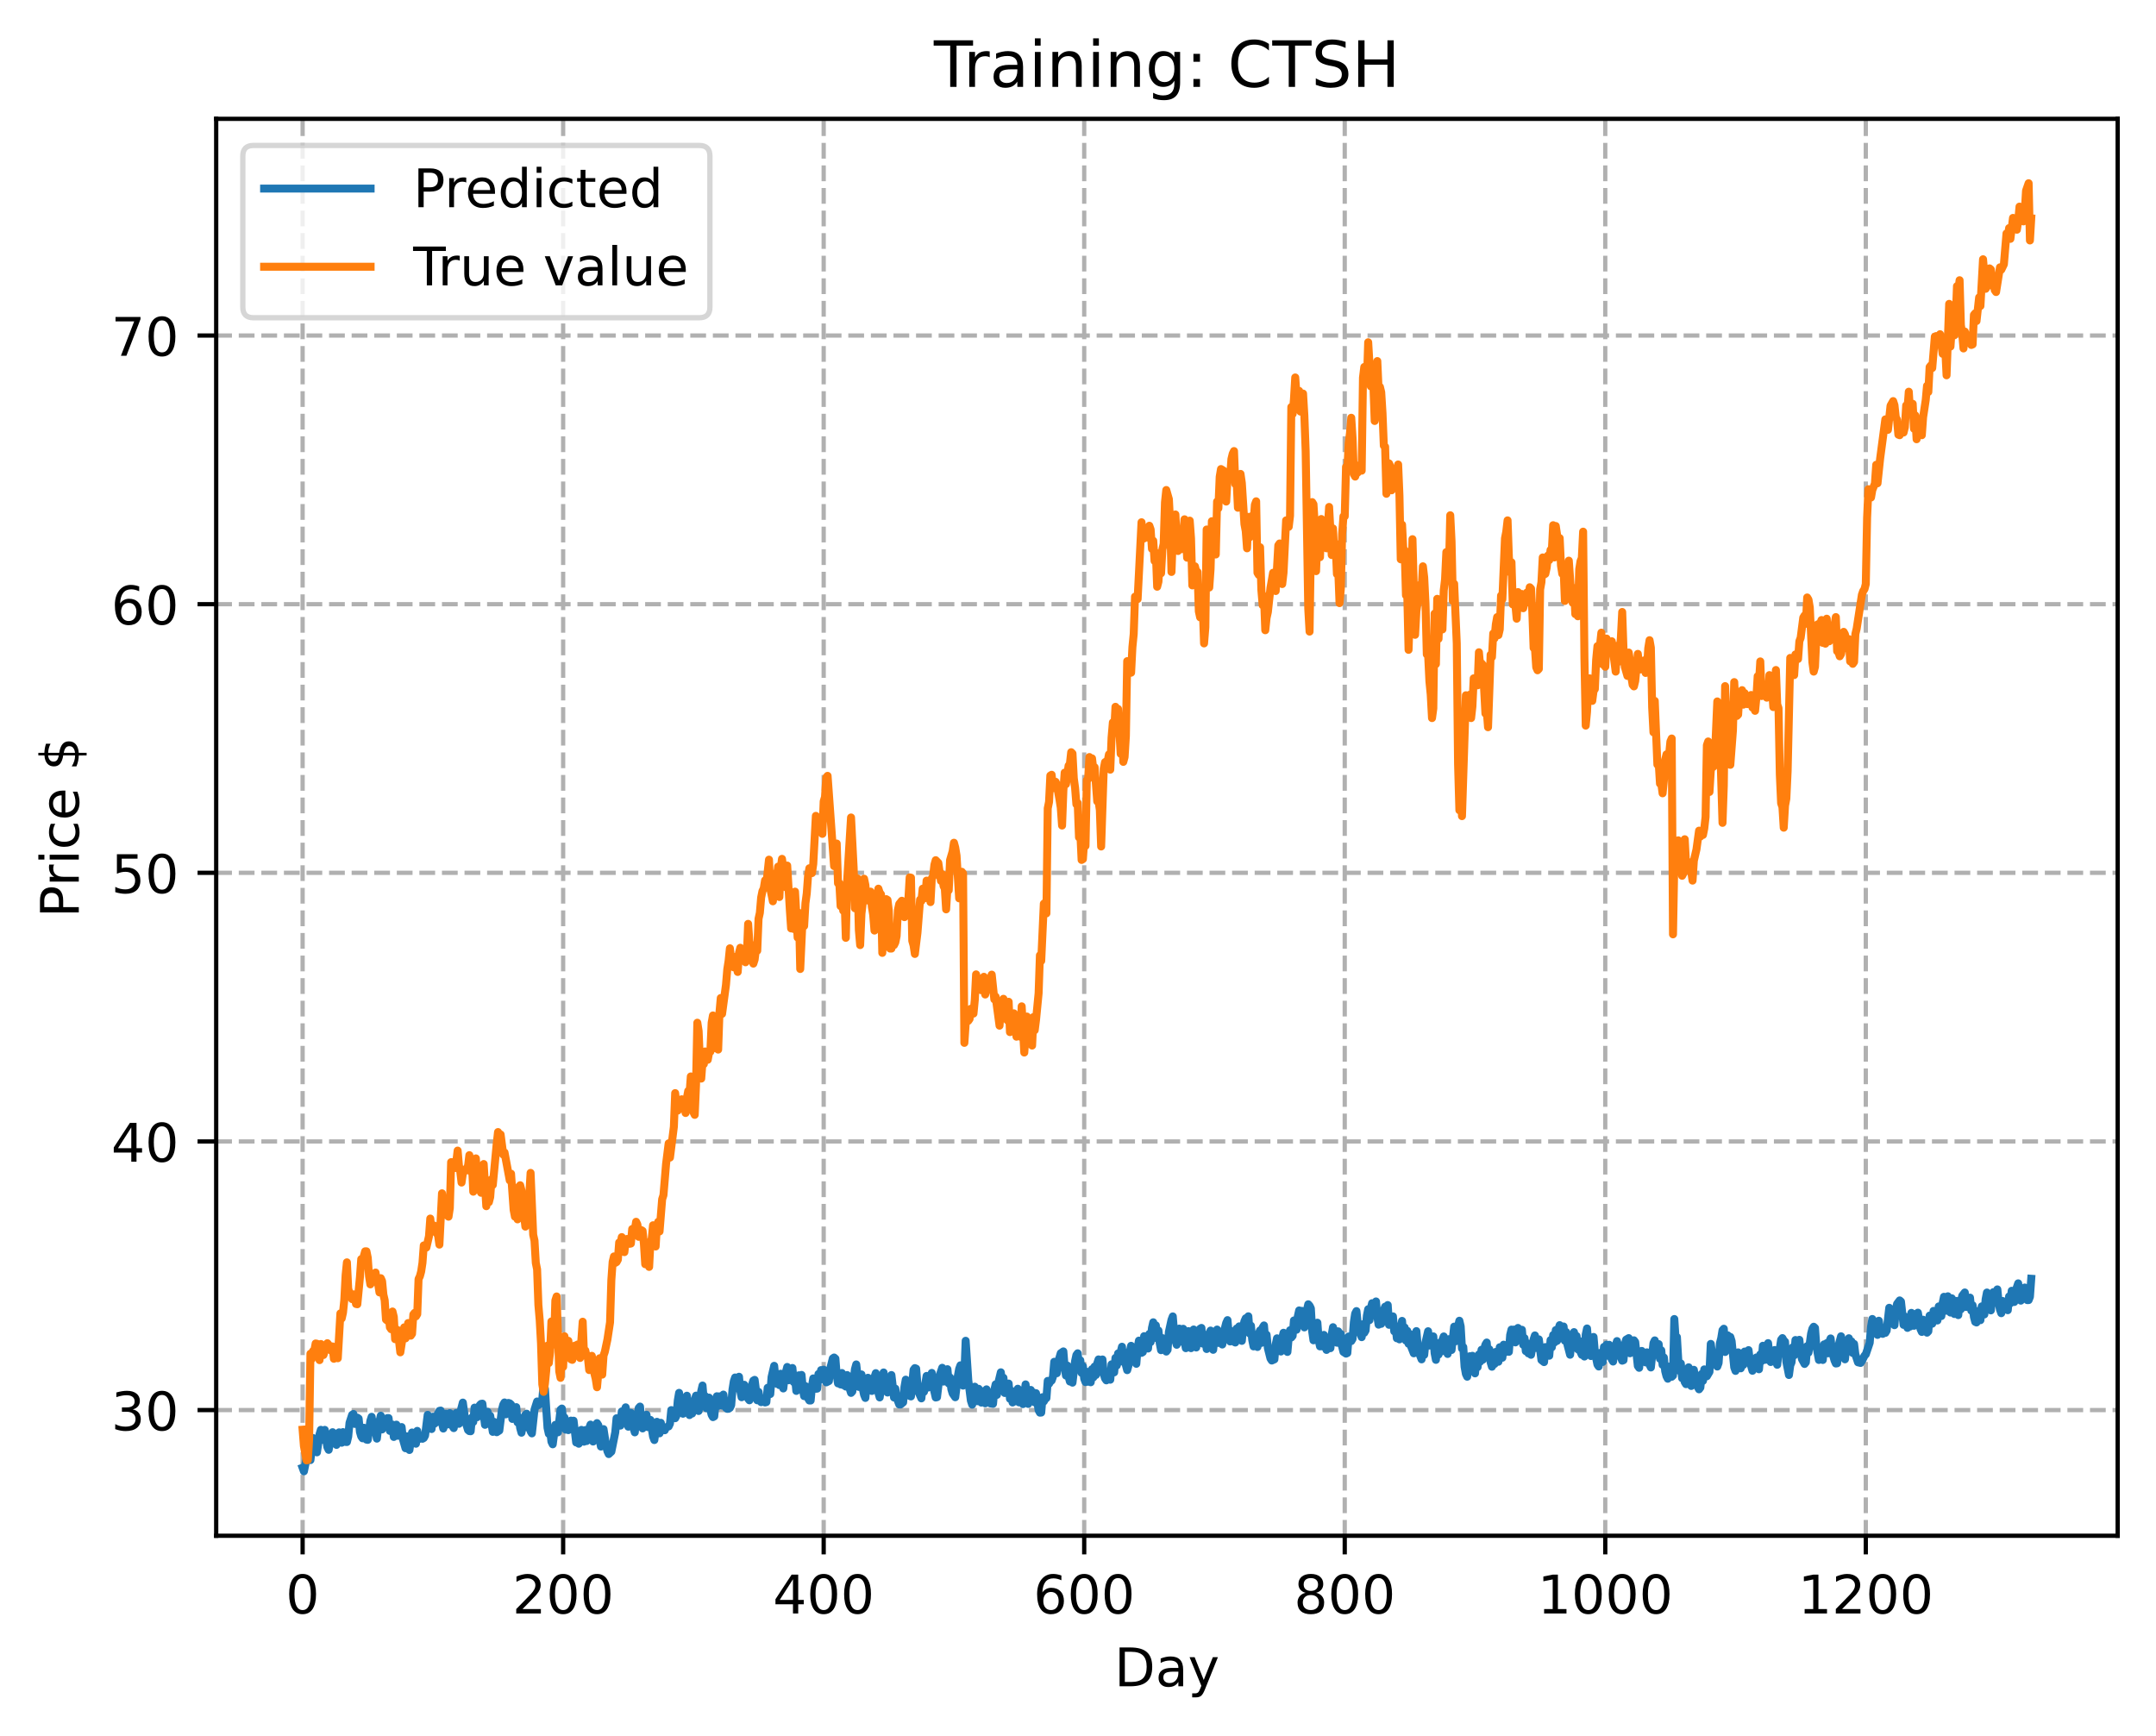 <?xml version="1.0" encoding="utf-8" standalone="no"?>
<!DOCTYPE svg PUBLIC "-//W3C//DTD SVG 1.1//EN"
  "http://www.w3.org/Graphics/SVG/1.1/DTD/svg11.dtd">
<!-- Created with matplotlib (https://matplotlib.org/) -->
<svg height="325.986pt" version="1.1" viewBox="0 0 404.923 325.986" width="404.923pt" xmlns="http://www.w3.org/2000/svg" xmlns:xlink="http://www.w3.org/1999/xlink">
 <defs>
  <style type="text/css">
*{stroke-linecap:butt;stroke-linejoin:round;}
  </style>
 </defs>
 <g id="figure_1">
  <g id="patch_1">
   <path d="M 0 325.986 
L 404.923 325.986 
L 404.923 0 
L 0 0 
z
" style="fill:#ffffff;"/>
  </g>
  <g id="axes_1">
   <g id="patch_2">
    <path d="M 40.603 288.43 
L 397.723 288.43 
L 397.723 22.318 
L 40.603 22.318 
z
" style="fill:#ffffff;"/>
   </g>
   <g id="matplotlib.axis_1">
    <g id="xtick_1">
     <g id="line2d_1">
      <path clip-path="url(#p7f7d5fb3df)" d="M 56.836 288.43 
L 56.836 22.318 
" style="fill:none;stroke:#b0b0b0;stroke-dasharray:2.96,1.28;stroke-dashoffset:0;stroke-width:0.8;"/>
     </g>
     <g id="line2d_2">
      <defs>
       <path d="M 0 0 
L 0 3.5 
" id="m0699d415ce" style="stroke:#000000;stroke-width:0.8;"/>
      </defs>
      <g>
       <use style="stroke:#000000;stroke-width:0.8;" x="56.836" xlink:href="#m0699d415ce" y="288.43"/>
      </g>
     </g>
     <g id="text_1">
      <!-- 0 -->
      <defs>
       <path d="M 31.781 66.406 
Q 24.172 66.406 20.328 58.906 
Q 16.5 51.422 16.5 36.375 
Q 16.5 21.391 20.328 13.891 
Q 24.172 6.391 31.781 6.391 
Q 39.453 6.391 43.281 13.891 
Q 47.125 21.391 47.125 36.375 
Q 47.125 51.422 43.281 58.906 
Q 39.453 66.406 31.781 66.406 
z
M 31.781 74.219 
Q 44.047 74.219 50.516 64.516 
Q 56.984 54.828 56.984 36.375 
Q 56.984 17.969 50.516 8.266 
Q 44.047 -1.422 31.781 -1.422 
Q 19.531 -1.422 13.062 8.266 
Q 6.594 17.969 6.594 36.375 
Q 6.594 54.828 13.062 64.516 
Q 19.531 74.219 31.781 74.219 
z
" id="DejaVuSans-48"/>
      </defs>
      <g transform="translate(53.655 303.029)scale(0.1 -0.1)">
       <use xlink:href="#DejaVuSans-48"/>
      </g>
     </g>
    </g>
    <g id="xtick_2">
     <g id="line2d_3">
      <path clip-path="url(#p7f7d5fb3df)" d="M 105.766 288.43 
L 105.766 22.318 
" style="fill:none;stroke:#b0b0b0;stroke-dasharray:2.96,1.28;stroke-dashoffset:0;stroke-width:0.8;"/>
     </g>
     <g id="line2d_4">
      <g>
       <use style="stroke:#000000;stroke-width:0.8;" x="105.766" xlink:href="#m0699d415ce" y="288.43"/>
      </g>
     </g>
     <g id="text_2">
      <!-- 200 -->
      <defs>
       <path d="M 19.188 8.297 
L 53.609 8.297 
L 53.609 0 
L 7.328 0 
L 7.328 8.297 
Q 12.938 14.109 22.625 23.891 
Q 32.328 33.688 34.812 36.531 
Q 39.547 41.844 41.422 45.531 
Q 43.312 49.219 43.312 52.781 
Q 43.312 58.594 39.234 62.25 
Q 35.156 65.922 28.609 65.922 
Q 23.969 65.922 18.812 64.312 
Q 13.672 62.703 7.812 59.422 
L 7.812 69.391 
Q 13.766 71.781 18.938 73 
Q 24.125 74.219 28.422 74.219 
Q 39.75 74.219 46.484 68.547 
Q 53.219 62.891 53.219 53.422 
Q 53.219 48.922 51.531 44.891 
Q 49.859 40.875 45.406 35.406 
Q 44.188 33.984 37.641 27.219 
Q 31.109 20.453 19.188 8.297 
z
" id="DejaVuSans-50"/>
      </defs>
      <g transform="translate(96.223 303.029)scale(0.1 -0.1)">
       <use xlink:href="#DejaVuSans-50"/>
       <use x="63.623" xlink:href="#DejaVuSans-48"/>
       <use x="127.246" xlink:href="#DejaVuSans-48"/>
      </g>
     </g>
    </g>
    <g id="xtick_3">
     <g id="line2d_5">
      <path clip-path="url(#p7f7d5fb3df)" d="M 154.697 288.43 
L 154.697 22.318 
" style="fill:none;stroke:#b0b0b0;stroke-dasharray:2.96,1.28;stroke-dashoffset:0;stroke-width:0.8;"/>
     </g>
     <g id="line2d_6">
      <g>
       <use style="stroke:#000000;stroke-width:0.8;" x="154.697" xlink:href="#m0699d415ce" y="288.43"/>
      </g>
     </g>
     <g id="text_3">
      <!-- 400 -->
      <defs>
       <path d="M 37.797 64.312 
L 12.891 25.391 
L 37.797 25.391 
z
M 35.203 72.906 
L 47.609 72.906 
L 47.609 25.391 
L 58.016 25.391 
L 58.016 17.188 
L 47.609 17.188 
L 47.609 0 
L 37.797 0 
L 37.797 17.188 
L 4.891 17.188 
L 4.891 26.703 
z
" id="DejaVuSans-52"/>
      </defs>
      <g transform="translate(145.153 303.029)scale(0.1 -0.1)">
       <use xlink:href="#DejaVuSans-52"/>
       <use x="63.623" xlink:href="#DejaVuSans-48"/>
       <use x="127.246" xlink:href="#DejaVuSans-48"/>
      </g>
     </g>
    </g>
    <g id="xtick_4">
     <g id="line2d_7">
      <path clip-path="url(#p7f7d5fb3df)" d="M 203.628 288.43 
L 203.628 22.318 
" style="fill:none;stroke:#b0b0b0;stroke-dasharray:2.96,1.28;stroke-dashoffset:0;stroke-width:0.8;"/>
     </g>
     <g id="line2d_8">
      <g>
       <use style="stroke:#000000;stroke-width:0.8;" x="203.628" xlink:href="#m0699d415ce" y="288.43"/>
      </g>
     </g>
     <g id="text_4">
      <!-- 600 -->
      <defs>
       <path d="M 33.016 40.375 
Q 26.375 40.375 22.484 35.828 
Q 18.609 31.297 18.609 23.391 
Q 18.609 15.531 22.484 10.953 
Q 26.375 6.391 33.016 6.391 
Q 39.656 6.391 43.531 10.953 
Q 47.406 15.531 47.406 23.391 
Q 47.406 31.297 43.531 35.828 
Q 39.656 40.375 33.016 40.375 
z
M 52.594 71.297 
L 52.594 62.312 
Q 48.875 64.062 45.094 64.984 
Q 41.312 65.922 37.594 65.922 
Q 27.828 65.922 22.672 59.328 
Q 17.531 52.734 16.797 39.406 
Q 19.672 43.656 24.016 45.922 
Q 28.375 48.188 33.594 48.188 
Q 44.578 48.188 50.953 41.516 
Q 57.328 34.859 57.328 23.391 
Q 57.328 12.156 50.688 5.359 
Q 44.047 -1.422 33.016 -1.422 
Q 20.359 -1.422 13.672 8.266 
Q 6.984 17.969 6.984 36.375 
Q 6.984 53.656 15.188 63.938 
Q 23.391 74.219 37.203 74.219 
Q 40.922 74.219 44.703 73.484 
Q 48.484 72.75 52.594 71.297 
z
" id="DejaVuSans-54"/>
      </defs>
      <g transform="translate(194.084 303.029)scale(0.1 -0.1)">
       <use xlink:href="#DejaVuSans-54"/>
       <use x="63.623" xlink:href="#DejaVuSans-48"/>
       <use x="127.246" xlink:href="#DejaVuSans-48"/>
      </g>
     </g>
    </g>
    <g id="xtick_5">
     <g id="line2d_9">
      <path clip-path="url(#p7f7d5fb3df)" d="M 252.558 288.43 
L 252.558 22.318 
" style="fill:none;stroke:#b0b0b0;stroke-dasharray:2.96,1.28;stroke-dashoffset:0;stroke-width:0.8;"/>
     </g>
     <g id="line2d_10">
      <g>
       <use style="stroke:#000000;stroke-width:0.8;" x="252.558" xlink:href="#m0699d415ce" y="288.43"/>
      </g>
     </g>
     <g id="text_5">
      <!-- 800 -->
      <defs>
       <path d="M 31.781 34.625 
Q 24.75 34.625 20.719 30.859 
Q 16.703 27.094 16.703 20.516 
Q 16.703 13.922 20.719 10.156 
Q 24.75 6.391 31.781 6.391 
Q 38.812 6.391 42.859 10.172 
Q 46.922 13.969 46.922 20.516 
Q 46.922 27.094 42.891 30.859 
Q 38.875 34.625 31.781 34.625 
z
M 21.922 38.812 
Q 15.578 40.375 12.031 44.719 
Q 8.5 49.078 8.5 55.328 
Q 8.5 64.062 14.719 69.141 
Q 20.953 74.219 31.781 74.219 
Q 42.672 74.219 48.875 69.141 
Q 55.078 64.062 55.078 55.328 
Q 55.078 49.078 51.531 44.719 
Q 48 40.375 41.703 38.812 
Q 48.828 37.156 52.797 32.312 
Q 56.781 27.484 56.781 20.516 
Q 56.781 9.906 50.312 4.234 
Q 43.844 -1.422 31.781 -1.422 
Q 19.734 -1.422 13.25 4.234 
Q 6.781 9.906 6.781 20.516 
Q 6.781 27.484 10.781 32.312 
Q 14.797 37.156 21.922 38.812 
z
M 18.312 54.391 
Q 18.312 48.734 21.844 45.562 
Q 25.391 42.391 31.781 42.391 
Q 38.141 42.391 41.719 45.562 
Q 45.312 48.734 45.312 54.391 
Q 45.312 60.062 41.719 63.234 
Q 38.141 66.406 31.781 66.406 
Q 25.391 66.406 21.844 63.234 
Q 18.312 60.062 18.312 54.391 
z
" id="DejaVuSans-56"/>
      </defs>
      <g transform="translate(243.015 303.029)scale(0.1 -0.1)">
       <use xlink:href="#DejaVuSans-56"/>
       <use x="63.623" xlink:href="#DejaVuSans-48"/>
       <use x="127.246" xlink:href="#DejaVuSans-48"/>
      </g>
     </g>
    </g>
    <g id="xtick_6">
     <g id="line2d_11">
      <path clip-path="url(#p7f7d5fb3df)" d="M 301.489 288.43 
L 301.489 22.318 
" style="fill:none;stroke:#b0b0b0;stroke-dasharray:2.96,1.28;stroke-dashoffset:0;stroke-width:0.8;"/>
     </g>
     <g id="line2d_12">
      <g>
       <use style="stroke:#000000;stroke-width:0.8;" x="301.489" xlink:href="#m0699d415ce" y="288.43"/>
      </g>
     </g>
     <g id="text_6">
      <!-- 1000 -->
      <defs>
       <path d="M 12.406 8.297 
L 28.516 8.297 
L 28.516 63.922 
L 10.984 60.406 
L 10.984 69.391 
L 28.422 72.906 
L 38.281 72.906 
L 38.281 8.297 
L 54.391 8.297 
L 54.391 0 
L 12.406 0 
z
" id="DejaVuSans-49"/>
      </defs>
      <g transform="translate(288.764 303.029)scale(0.1 -0.1)">
       <use xlink:href="#DejaVuSans-49"/>
       <use x="63.623" xlink:href="#DejaVuSans-48"/>
       <use x="127.246" xlink:href="#DejaVuSans-48"/>
       <use x="190.869" xlink:href="#DejaVuSans-48"/>
      </g>
     </g>
    </g>
    <g id="xtick_7">
     <g id="line2d_13">
      <path clip-path="url(#p7f7d5fb3df)" d="M 350.419 288.43 
L 350.419 22.318 
" style="fill:none;stroke:#b0b0b0;stroke-dasharray:2.96,1.28;stroke-dashoffset:0;stroke-width:0.8;"/>
     </g>
     <g id="line2d_14">
      <g>
       <use style="stroke:#000000;stroke-width:0.8;" x="350.419" xlink:href="#m0699d415ce" y="288.43"/>
      </g>
     </g>
     <g id="text_7">
      <!-- 1200 -->
      <g transform="translate(337.694 303.029)scale(0.1 -0.1)">
       <use xlink:href="#DejaVuSans-49"/>
       <use x="63.623" xlink:href="#DejaVuSans-50"/>
       <use x="127.246" xlink:href="#DejaVuSans-48"/>
       <use x="190.869" xlink:href="#DejaVuSans-48"/>
      </g>
     </g>
    </g>
    <g id="text_8">
     <!-- Day -->
     <defs>
      <path d="M 19.672 64.797 
L 19.672 8.109 
L 31.594 8.109 
Q 46.688 8.109 53.688 14.938 
Q 60.688 21.781 60.688 36.531 
Q 60.688 51.172 53.688 57.984 
Q 46.688 64.797 31.594 64.797 
z
M 9.812 72.906 
L 30.078 72.906 
Q 51.266 72.906 61.172 64.094 
Q 71.094 55.281 71.094 36.531 
Q 71.094 17.672 61.125 8.828 
Q 51.172 0 30.078 0 
L 9.812 0 
z
" id="DejaVuSans-68"/>
      <path d="M 34.281 27.484 
Q 23.391 27.484 19.188 25 
Q 14.984 22.516 14.984 16.5 
Q 14.984 11.719 18.141 8.906 
Q 21.297 6.109 26.703 6.109 
Q 34.188 6.109 38.703 11.406 
Q 43.219 16.703 43.219 25.484 
L 43.219 27.484 
z
M 52.203 31.203 
L 52.203 0 
L 43.219 0 
L 43.219 8.297 
Q 40.141 3.328 35.547 0.953 
Q 30.953 -1.422 24.312 -1.422 
Q 15.922 -1.422 10.953 3.297 
Q 6 8.016 6 15.922 
Q 6 25.141 12.172 29.828 
Q 18.359 34.516 30.609 34.516 
L 43.219 34.516 
L 43.219 35.406 
Q 43.219 41.609 39.141 45 
Q 35.062 48.391 27.688 48.391 
Q 23 48.391 18.547 47.266 
Q 14.109 46.141 10.016 43.891 
L 10.016 52.203 
Q 14.938 54.109 19.578 55.047 
Q 24.219 56 28.609 56 
Q 40.484 56 46.344 49.844 
Q 52.203 43.703 52.203 31.203 
z
" id="DejaVuSans-97"/>
      <path d="M 32.172 -5.078 
Q 28.375 -14.844 24.75 -17.812 
Q 21.141 -20.797 15.094 -20.797 
L 7.906 -20.797 
L 7.906 -13.281 
L 13.188 -13.281 
Q 16.891 -13.281 18.938 -11.516 
Q 21 -9.766 23.484 -3.219 
L 25.094 0.875 
L 2.984 54.688 
L 12.5 54.688 
L 29.594 11.922 
L 46.688 54.688 
L 56.203 54.688 
z
" id="DejaVuSans-121"/>
     </defs>
     <g transform="translate(209.29 316.707)scale(0.1 -0.1)">
      <use xlink:href="#DejaVuSans-68"/>
      <use x="77.002" xlink:href="#DejaVuSans-97"/>
      <use x="138.281" xlink:href="#DejaVuSans-121"/>
     </g>
    </g>
   </g>
   <g id="matplotlib.axis_2">
    <g id="ytick_1">
     <g id="line2d_15">
      <path clip-path="url(#p7f7d5fb3df)" d="M 40.603 264.834 
L 397.723 264.834 
" style="fill:none;stroke:#b0b0b0;stroke-dasharray:2.96,1.28;stroke-dashoffset:0;stroke-width:0.8;"/>
     </g>
     <g id="line2d_16">
      <defs>
       <path d="M 0 0 
L -3.5 0 
" id="m0a20243206" style="stroke:#000000;stroke-width:0.8;"/>
      </defs>
      <g>
       <use style="stroke:#000000;stroke-width:0.8;" x="40.603" xlink:href="#m0a20243206" y="264.834"/>
      </g>
     </g>
     <g id="text_9">
      <!-- 30 -->
      <defs>
       <path d="M 40.578 39.312 
Q 47.656 37.797 51.625 33 
Q 55.609 28.219 55.609 21.188 
Q 55.609 10.406 48.188 4.484 
Q 40.766 -1.422 27.094 -1.422 
Q 22.516 -1.422 17.656 -0.516 
Q 12.797 0.391 7.625 2.203 
L 7.625 11.719 
Q 11.719 9.328 16.594 8.109 
Q 21.484 6.891 26.812 6.891 
Q 36.078 6.891 40.938 10.547 
Q 45.797 14.203 45.797 21.188 
Q 45.797 27.641 41.281 31.266 
Q 36.766 34.906 28.719 34.906 
L 20.219 34.906 
L 20.219 43.016 
L 29.109 43.016 
Q 36.375 43.016 40.234 45.922 
Q 44.094 48.828 44.094 54.297 
Q 44.094 59.906 40.109 62.906 
Q 36.141 65.922 28.719 65.922 
Q 24.656 65.922 20.016 65.031 
Q 15.375 64.156 9.812 62.312 
L 9.812 71.094 
Q 15.438 72.656 20.344 73.438 
Q 25.25 74.219 29.594 74.219 
Q 40.828 74.219 47.359 69.109 
Q 53.906 64.016 53.906 55.328 
Q 53.906 49.266 50.438 45.094 
Q 46.969 40.922 40.578 39.312 
z
" id="DejaVuSans-51"/>
      </defs>
      <g transform="translate(20.878 268.633)scale(0.1 -0.1)">
       <use xlink:href="#DejaVuSans-51"/>
       <use x="63.623" xlink:href="#DejaVuSans-48"/>
      </g>
     </g>
    </g>
    <g id="ytick_2">
     <g id="line2d_17">
      <path clip-path="url(#p7f7d5fb3df)" d="M 40.603 214.381 
L 397.723 214.381 
" style="fill:none;stroke:#b0b0b0;stroke-dasharray:2.96,1.28;stroke-dashoffset:0;stroke-width:0.8;"/>
     </g>
     <g id="line2d_18">
      <g>
       <use style="stroke:#000000;stroke-width:0.8;" x="40.603" xlink:href="#m0a20243206" y="214.381"/>
      </g>
     </g>
     <g id="text_10">
      <!-- 40 -->
      <g transform="translate(20.878 218.18)scale(0.1 -0.1)">
       <use xlink:href="#DejaVuSans-52"/>
       <use x="63.623" xlink:href="#DejaVuSans-48"/>
      </g>
     </g>
    </g>
    <g id="ytick_3">
     <g id="line2d_19">
      <path clip-path="url(#p7f7d5fb3df)" d="M 40.603 163.928 
L 397.723 163.928 
" style="fill:none;stroke:#b0b0b0;stroke-dasharray:2.96,1.28;stroke-dashoffset:0;stroke-width:0.8;"/>
     </g>
     <g id="line2d_20">
      <g>
       <use style="stroke:#000000;stroke-width:0.8;" x="40.603" xlink:href="#m0a20243206" y="163.928"/>
      </g>
     </g>
     <g id="text_11">
      <!-- 50 -->
      <defs>
       <path d="M 10.797 72.906 
L 49.516 72.906 
L 49.516 64.594 
L 19.828 64.594 
L 19.828 46.734 
Q 21.969 47.469 24.109 47.828 
Q 26.266 48.188 28.422 48.188 
Q 40.625 48.188 47.75 41.5 
Q 54.891 34.812 54.891 23.391 
Q 54.891 11.625 47.562 5.094 
Q 40.234 -1.422 26.906 -1.422 
Q 22.312 -1.422 17.547 -0.641 
Q 12.797 0.141 7.719 1.703 
L 7.719 11.625 
Q 12.109 9.234 16.797 8.062 
Q 21.484 6.891 26.703 6.891 
Q 35.156 6.891 40.078 11.328 
Q 45.016 15.766 45.016 23.391 
Q 45.016 31 40.078 35.438 
Q 35.156 39.891 26.703 39.891 
Q 22.75 39.891 18.812 39.016 
Q 14.891 38.141 10.797 36.281 
z
" id="DejaVuSans-53"/>
      </defs>
      <g transform="translate(20.878 167.727)scale(0.1 -0.1)">
       <use xlink:href="#DejaVuSans-53"/>
       <use x="63.623" xlink:href="#DejaVuSans-48"/>
      </g>
     </g>
    </g>
    <g id="ytick_4">
     <g id="line2d_21">
      <path clip-path="url(#p7f7d5fb3df)" d="M 40.603 113.474 
L 397.723 113.474 
" style="fill:none;stroke:#b0b0b0;stroke-dasharray:2.96,1.28;stroke-dashoffset:0;stroke-width:0.8;"/>
     </g>
     <g id="line2d_22">
      <g>
       <use style="stroke:#000000;stroke-width:0.8;" x="40.603" xlink:href="#m0a20243206" y="113.474"/>
      </g>
     </g>
     <g id="text_12">
      <!-- 60 -->
      <g transform="translate(20.878 117.274)scale(0.1 -0.1)">
       <use xlink:href="#DejaVuSans-54"/>
       <use x="63.623" xlink:href="#DejaVuSans-48"/>
      </g>
     </g>
    </g>
    <g id="ytick_5">
     <g id="line2d_23">
      <path clip-path="url(#p7f7d5fb3df)" d="M 40.603 63.021 
L 397.723 63.021 
" style="fill:none;stroke:#b0b0b0;stroke-dasharray:2.96,1.28;stroke-dashoffset:0;stroke-width:0.8;"/>
     </g>
     <g id="line2d_24">
      <g>
       <use style="stroke:#000000;stroke-width:0.8;" x="40.603" xlink:href="#m0a20243206" y="63.021"/>
      </g>
     </g>
     <g id="text_13">
      <!-- 70 -->
      <defs>
       <path d="M 8.203 72.906 
L 55.078 72.906 
L 55.078 68.703 
L 28.609 0 
L 18.312 0 
L 43.219 64.594 
L 8.203 64.594 
z
" id="DejaVuSans-55"/>
      </defs>
      <g transform="translate(20.878 66.82)scale(0.1 -0.1)">
       <use xlink:href="#DejaVuSans-55"/>
       <use x="63.623" xlink:href="#DejaVuSans-48"/>
      </g>
     </g>
    </g>
    <g id="text_14">
     <!-- Price $ -->
     <defs>
      <path d="M 19.672 64.797 
L 19.672 37.406 
L 32.078 37.406 
Q 38.969 37.406 42.719 40.969 
Q 46.484 44.531 46.484 51.125 
Q 46.484 57.672 42.719 61.234 
Q 38.969 64.797 32.078 64.797 
z
M 9.812 72.906 
L 32.078 72.906 
Q 44.344 72.906 50.609 67.359 
Q 56.891 61.812 56.891 51.125 
Q 56.891 40.328 50.609 34.812 
Q 44.344 29.297 32.078 29.297 
L 19.672 29.297 
L 19.672 0 
L 9.812 0 
z
" id="DejaVuSans-80"/>
      <path d="M 41.109 46.297 
Q 39.594 47.172 37.812 47.578 
Q 36.031 48 33.891 48 
Q 26.266 48 22.188 43.047 
Q 18.109 38.094 18.109 28.812 
L 18.109 0 
L 9.078 0 
L 9.078 54.688 
L 18.109 54.688 
L 18.109 46.188 
Q 20.953 51.172 25.484 53.578 
Q 30.031 56 36.531 56 
Q 37.453 56 38.578 55.875 
Q 39.703 55.766 41.062 55.516 
z
" id="DejaVuSans-114"/>
      <path d="M 9.422 54.688 
L 18.406 54.688 
L 18.406 0 
L 9.422 0 
z
M 9.422 75.984 
L 18.406 75.984 
L 18.406 64.594 
L 9.422 64.594 
z
" id="DejaVuSans-105"/>
      <path d="M 48.781 52.594 
L 48.781 44.188 
Q 44.969 46.297 41.141 47.344 
Q 37.312 48.391 33.406 48.391 
Q 24.656 48.391 19.812 42.844 
Q 14.984 37.312 14.984 27.297 
Q 14.984 17.281 19.812 11.734 
Q 24.656 6.203 33.406 6.203 
Q 37.312 6.203 41.141 7.25 
Q 44.969 8.297 48.781 10.406 
L 48.781 2.094 
Q 45.016 0.344 40.984 -0.531 
Q 36.969 -1.422 32.422 -1.422 
Q 20.062 -1.422 12.781 6.344 
Q 5.516 14.109 5.516 27.297 
Q 5.516 40.672 12.859 48.328 
Q 20.219 56 33.016 56 
Q 37.156 56 41.109 55.141 
Q 45.062 54.297 48.781 52.594 
z
" id="DejaVuSans-99"/>
      <path d="M 56.203 29.594 
L 56.203 25.203 
L 14.891 25.203 
Q 15.484 15.922 20.484 11.062 
Q 25.484 6.203 34.422 6.203 
Q 39.594 6.203 44.453 7.469 
Q 49.312 8.734 54.109 11.281 
L 54.109 2.781 
Q 49.266 0.734 44.188 -0.344 
Q 39.109 -1.422 33.891 -1.422 
Q 20.797 -1.422 13.156 6.188 
Q 5.516 13.812 5.516 26.812 
Q 5.516 40.234 12.766 48.109 
Q 20.016 56 32.328 56 
Q 43.359 56 49.781 48.891 
Q 56.203 41.797 56.203 29.594 
z
M 47.219 32.234 
Q 47.125 39.594 43.094 43.984 
Q 39.062 48.391 32.422 48.391 
Q 24.906 48.391 20.391 44.141 
Q 15.875 39.891 15.188 32.172 
z
" id="DejaVuSans-101"/>
      <path id="DejaVuSans-32"/>
      <path d="M 33.797 -14.703 
L 28.906 -14.703 
L 28.859 0 
Q 23.734 0.094 18.609 1.188 
Q 13.484 2.297 8.297 4.5 
L 8.297 13.281 
Q 13.281 10.156 18.375 8.562 
Q 23.484 6.984 28.906 6.938 
L 28.906 29.203 
Q 18.109 30.953 13.203 35.156 
Q 8.297 39.359 8.297 46.688 
Q 8.297 54.641 13.625 59.219 
Q 18.953 63.812 28.906 64.5 
L 28.906 75.984 
L 33.797 75.984 
L 33.797 64.656 
Q 38.328 64.453 42.578 63.688 
Q 46.828 62.938 50.875 61.625 
L 50.875 53.078 
Q 46.828 55.125 42.547 56.25 
Q 38.281 57.375 33.797 57.562 
L 33.797 36.719 
Q 44.875 35.016 50.094 30.609 
Q 55.328 26.219 55.328 18.609 
Q 55.328 10.359 49.781 5.594 
Q 44.234 0.828 33.797 0.094 
z
M 28.906 37.594 
L 28.906 57.625 
Q 23.25 56.984 20.266 54.391 
Q 17.281 51.812 17.281 47.516 
Q 17.281 43.312 20.031 40.969 
Q 22.797 38.625 28.906 37.594 
z
M 33.797 28.219 
L 33.797 7.078 
Q 39.984 7.906 43.141 10.594 
Q 46.297 13.281 46.297 17.672 
Q 46.297 21.969 43.281 24.5 
Q 40.281 27.047 33.797 28.219 
z
" id="DejaVuSans-36"/>
     </defs>
     <g transform="translate(14.798 172.342)rotate(-90)scale(0.1 -0.1)">
      <use xlink:href="#DejaVuSans-80"/>
      <use x="58.553" xlink:href="#DejaVuSans-114"/>
      <use x="99.666" xlink:href="#DejaVuSans-105"/>
      <use x="127.449" xlink:href="#DejaVuSans-99"/>
      <use x="182.43" xlink:href="#DejaVuSans-101"/>
      <use x="243.953" xlink:href="#DejaVuSans-32"/>
      <use x="275.74" xlink:href="#DejaVuSans-36"/>
     </g>
    </g>
   </g>
   <g id="line2d_25">
    <path clip-path="url(#p7f7d5fb3df)" d="M 56.836 275.66 
L 57.081 276.334 
L 57.57 273.952 
L 57.814 273.242 
L 58.059 274.047 
L 58.304 274.221 
L 58.793 270.082 
L 59.038 271.677 
L 59.527 272.768 
L 60.016 269.365 
L 60.261 268.541 
L 60.506 270.422 
L 60.75 269.057 
L 60.995 268.549 
L 61.484 271.791 
L 61.729 272.298 
L 62.218 269.547 
L 62.463 268.987 
L 62.708 270.985 
L 62.952 269.701 
L 63.197 271.369 
L 63.441 269.787 
L 63.686 269.015 
L 63.931 270.589 
L 64.175 270.963 
L 64.42 268.972 
L 64.665 270.571 
L 64.909 270.817 
L 65.154 270.829 
L 65.399 269.811 
L 65.643 267.229 
L 66.133 265.726 
L 66.377 265.56 
L 66.622 267.429 
L 66.867 266.401 
L 67.111 266.253 
L 67.356 266.428 
L 67.601 268.943 
L 67.845 269.773 
L 68.09 270.129 
L 68.335 268.15 
L 68.579 269.612 
L 68.824 270.377 
L 69.069 270.426 
L 69.558 266.855 
L 69.802 266.099 
L 70.047 268.177 
L 70.292 267.025 
L 70.781 270.195 
L 71.026 268.102 
L 71.515 265.888 
L 71.76 268.466 
L 72.004 267.264 
L 72.249 266.746 
L 72.494 266.652 
L 72.738 266.341 
L 72.983 266.333 
L 73.228 268.743 
L 73.472 267.743 
L 73.717 267.56 
L 73.962 269.877 
L 74.206 268.158 
L 74.451 267.569 
L 74.696 269.657 
L 74.94 268.876 
L 75.185 268.565 
L 75.429 268.02 
L 75.674 270.285 
L 76.163 271.999 
L 76.408 269.75 
L 76.653 271.466 
L 76.897 272.325 
L 77.387 269.043 
L 77.631 270.732 
L 77.876 271.048 
L 78.121 271.149 
L 78.365 268.737 
L 78.61 270.285 
L 79.099 270.15 
L 79.344 270.219 
L 79.589 270.073 
L 79.833 269.624 
L 80.323 265.726 
L 80.567 267.406 
L 80.812 268.064 
L 81.056 268.393 
L 81.301 266.077 
L 81.546 267.422 
L 81.79 267.229 
L 82.035 265.896 
L 82.524 264.978 
L 82.769 264.927 
L 83.014 267.298 
L 83.258 268.3 
L 83.503 266.269 
L 83.748 265.508 
L 83.992 267.545 
L 84.237 266.068 
L 84.482 265.407 
L 84.726 267.43 
L 85.216 268.216 
L 85.705 265.367 
L 85.95 267.119 
L 86.194 267.409 
L 86.439 265.273 
L 86.928 263.425 
L 87.417 267.004 
L 87.907 268.579 
L 88.151 268.781 
L 88.396 268.806 
L 88.641 266.232 
L 88.885 267.065 
L 89.13 264.369 
L 89.619 266.171 
L 89.864 264.437 
L 90.109 263.891 
L 90.353 263.665 
L 90.598 263.625 
L 91.087 267.6 
L 91.332 265.947 
L 91.577 265.15 
L 91.821 267.435 
L 92.066 265.899 
L 92.555 268.922 
L 92.8 267.047 
L 93.044 268.494 
L 93.289 268.989 
L 93.778 268.673 
L 94.268 264.76 
L 94.512 263.825 
L 94.757 263.401 
L 95.002 265.629 
L 95.491 263.49 
L 95.736 263.566 
L 95.98 263.783 
L 96.225 266.494 
L 96.714 264.422 
L 96.959 264.279 
L 97.204 267.146 
L 97.448 266.26 
L 97.693 268.188 
L 97.938 269.082 
L 98.427 266.189 
L 98.672 265.712 
L 98.916 265.512 
L 99.161 268.137 
L 99.405 267.135 
L 99.65 268.816 
L 99.895 269.207 
L 100.384 264.761 
L 100.873 263.219 
L 101.118 263.909 
L 101.363 263.347 
L 101.607 263.669 
L 101.852 262.761 
L 102.097 260.032 
L 102.341 260.826 
L 102.831 268.162 
L 103.075 269.286 
L 103.32 268.527 
L 103.565 270.761 
L 103.809 271.257 
L 104.299 267.605 
L 104.543 268.846 
L 104.788 269.014 
L 105.277 264.754 
L 105.522 264.545 
L 105.766 266.534 
L 106.011 266.214 
L 106.256 268.513 
L 106.5 266.916 
L 106.745 268.593 
L 106.99 268.408 
L 107.234 266.81 
L 107.479 266.905 
L 107.724 266.829 
L 108.213 270.917 
L 108.458 269.476 
L 108.702 271.151 
L 108.947 269.27 
L 109.192 268.551 
L 109.436 270.153 
L 109.681 270.769 
L 109.926 268.589 
L 110.17 270.644 
L 110.415 268.945 
L 110.904 267.556 
L 111.149 269.649 
L 111.393 270.739 
L 111.638 269.04 
L 112.127 267.281 
L 112.372 267.666 
L 112.617 270.402 
L 112.861 271.682 
L 113.351 268.409 
L 113.84 271.546 
L 114.085 272.558 
L 114.329 273.093 
L 114.819 272.638 
L 115.553 269.008 
L 115.797 266.366 
L 116.042 267.478 
L 116.287 267.759 
L 116.531 267.744 
L 116.776 265.086 
L 117.02 266.569 
L 117.265 264.943 
L 117.51 264.315 
L 117.999 267.952 
L 118.488 265.349 
L 118.733 267.328 
L 119.222 269.015 
L 119.467 266.559 
L 119.712 266.101 
L 119.956 264.453 
L 120.201 264.175 
L 120.446 266.897 
L 120.69 268.276 
L 120.935 266.854 
L 121.424 265.702 
L 121.669 268.024 
L 121.914 266.863 
L 122.158 266.68 
L 122.648 269.795 
L 122.892 270.459 
L 123.381 267.037 
L 123.871 269.198 
L 124.115 267.223 
L 124.36 268.557 
L 124.849 268.621 
L 125.094 268.063 
L 125.583 267.902 
L 125.828 267.37 
L 126.073 264.837 
L 126.317 266.14 
L 126.807 266.36 
L 127.051 265.887 
L 127.296 263.038 
L 127.541 261.596 
L 127.785 263.746 
L 128.275 265.52 
L 128.519 263.666 
L 129.008 262.133 
L 129.253 264.58 
L 129.498 265.769 
L 129.742 263.967 
L 129.987 265.488 
L 130.232 263.703 
L 130.721 262.119 
L 130.966 264.707 
L 131.21 265.004 
L 131.7 261.265 
L 131.944 260.222 
L 132.189 263.155 
L 132.434 262.205 
L 132.678 264.489 
L 132.923 262.952 
L 133.168 262.493 
L 133.412 264.785 
L 133.657 265.735 
L 133.902 266.154 
L 134.146 266.024 
L 134.391 263.531 
L 134.636 262.233 
L 134.88 264.038 
L 135.125 262.252 
L 135.369 263.408 
L 135.614 263.972 
L 135.859 261.921 
L 136.103 263.658 
L 136.348 264.42 
L 136.593 264.6 
L 136.837 264.583 
L 137.082 264.418 
L 137.327 263.897 
L 137.571 260.979 
L 137.816 259.427 
L 138.061 258.712 
L 138.305 260.718 
L 138.55 258.973 
L 138.795 258.573 
L 139.039 261.189 
L 139.284 262.419 
L 139.773 260.076 
L 140.018 262.055 
L 140.263 260.654 
L 140.507 262.692 
L 140.752 262.995 
L 140.996 260.825 
L 141.486 259.296 
L 141.73 259.159 
L 142.22 262.99 
L 142.464 261.412 
L 142.709 263.102 
L 142.954 263.347 
L 143.198 263.096 
L 143.688 263.402 
L 143.932 263.333 
L 144.177 260.642 
L 144.422 261.657 
L 144.666 261.819 
L 144.911 258.618 
L 145.4 256.521 
L 145.645 259.011 
L 145.89 259.892 
L 146.134 258.193 
L 146.379 260.139 
L 146.624 258.005 
L 146.868 260.033 
L 147.113 260.77 
L 147.357 258.639 
L 147.847 256.733 
L 148.091 259.228 
L 148.336 257.788 
L 148.825 256.927 
L 149.07 259.577 
L 149.315 258.683 
L 149.559 261.232 
L 149.804 258.996 
L 150.049 258.298 
L 150.293 260.972 
L 150.538 258.228 
L 150.783 260.909 
L 151.027 262.211 
L 151.272 260.329 
L 151.517 262.214 
L 152.006 263.032 
L 152.251 263.035 
L 152.495 260.342 
L 152.74 258.885 
L 152.984 260.523 
L 153.229 260.83 
L 153.474 260.802 
L 153.718 258.053 
L 153.963 259.153 
L 154.208 257.322 
L 154.452 259.01 
L 154.697 257.245 
L 154.942 259.15 
L 155.186 259.625 
L 155.676 259.381 
L 155.92 257.067 
L 156.41 255.13 
L 156.654 254.96 
L 156.899 255.167 
L 157.144 258.299 
L 157.388 259.82 
L 157.633 257.919 
L 157.878 260.02 
L 158.122 257.873 
L 158.367 260.141 
L 158.612 258.655 
L 158.856 260.414 
L 159.101 258.253 
L 159.345 260.076 
L 159.835 261.605 
L 160.079 261.341 
L 160.569 257.138 
L 160.813 256.259 
L 161.303 260.481 
L 161.547 258.47 
L 161.792 258.137 
L 162.037 260.797 
L 162.281 261.946 
L 162.526 262.55 
L 162.771 259.918 
L 163.015 258.763 
L 163.26 260.827 
L 163.505 259.377 
L 163.749 261.236 
L 163.994 259.394 
L 164.483 257.896 
L 164.972 261.589 
L 165.217 262.458 
L 165.706 259.008 
L 165.951 257.768 
L 166.196 260.227 
L 166.44 259.064 
L 166.685 261.535 
L 166.93 259.89 
L 167.419 258.25 
L 167.908 262.471 
L 168.153 260.805 
L 168.398 262.49 
L 168.887 263.781 
L 169.132 263.783 
L 169.621 263.386 
L 169.866 260.504 
L 170.11 259.119 
L 170.355 260.967 
L 170.6 261.807 
L 170.844 262.166 
L 171.089 262.269 
L 171.578 257.27 
L 171.823 256.951 
L 172.067 257.053 
L 172.312 260.131 
L 172.557 261.553 
L 173.046 262.633 
L 173.291 260.436 
L 173.535 261.399 
L 174.025 258.419 
L 174.269 260.609 
L 174.514 258.972 
L 175.003 257.849 
L 175.248 260.302 
L 175.737 262.468 
L 175.982 262.412 
L 176.471 258.34 
L 176.96 256.889 
L 177.205 259.479 
L 177.694 257.525 
L 177.939 257.154 
L 178.184 259.837 
L 178.428 258.706 
L 178.673 260.904 
L 178.918 261.714 
L 179.407 262.419 
L 179.896 258.459 
L 180.141 257.091 
L 180.386 256.424 
L 180.875 260.233 
L 181.12 258.211 
L 181.364 251.817 
L 181.854 259.21 
L 182.343 263.061 
L 182.588 263.811 
L 182.832 261.568 
L 183.077 260.441 
L 183.321 262.423 
L 183.566 263.167 
L 183.811 260.836 
L 184.055 262.642 
L 184.3 263.423 
L 184.545 261.288 
L 184.789 262.955 
L 185.034 263.561 
L 185.279 260.938 
L 185.523 262.708 
L 186.013 263.582 
L 186.502 263.66 
L 186.747 261.065 
L 186.991 259.999 
L 187.236 261.978 
L 187.481 259.76 
L 187.97 257.737 
L 188.215 259.933 
L 188.459 258.762 
L 188.704 261.624 
L 188.948 259.957 
L 189.193 259.961 
L 189.438 259.849 
L 189.682 262.718 
L 189.927 261.194 
L 190.172 263.404 
L 190.416 261.496 
L 190.661 263.191 
L 190.906 261.627 
L 191.15 260.822 
L 191.395 263.386 
L 191.884 261.279 
L 192.129 263.707 
L 192.618 260.006 
L 192.863 262.504 
L 193.108 263.671 
L 193.352 261.883 
L 193.597 261.05 
L 193.842 263.02 
L 194.086 261.533 
L 194.331 263.382 
L 194.575 261.656 
L 195.065 264.865 
L 195.309 265.316 
L 195.554 265.299 
L 195.799 262.409 
L 196.043 263.208 
L 196.288 262.765 
L 196.533 262.583 
L 196.777 259.35 
L 197.022 259.885 
L 197.267 259.469 
L 197.511 259.29 
L 197.756 258.578 
L 198.001 255.761 
L 198.245 257.331 
L 198.49 257.909 
L 198.735 255.802 
L 199.224 254.151 
L 199.713 253.813 
L 199.958 256.855 
L 200.203 258.351 
L 200.447 256.467 
L 200.692 258.557 
L 200.936 259.468 
L 201.181 259.495 
L 201.426 259.68 
L 201.915 255.621 
L 202.16 254.496 
L 202.404 254.167 
L 202.649 256.771 
L 202.894 255.482 
L 203.138 257.852 
L 203.383 256.585 
L 203.628 258.938 
L 203.872 259.579 
L 204.117 257.634 
L 204.362 259.511 
L 204.606 258.952 
L 204.851 259.605 
L 205.096 257.146 
L 205.34 258.691 
L 205.585 256.653 
L 205.83 258.239 
L 206.074 256.063 
L 206.319 255.317 
L 206.563 257.631 
L 206.808 256.052 
L 207.053 255.328 
L 207.297 258.068 
L 207.542 258.897 
L 207.787 259.248 
L 208.031 258.97 
L 208.276 258.975 
L 208.521 259.127 
L 208.765 256.238 
L 209.01 257.663 
L 209.255 257.75 
L 209.499 255.031 
L 209.744 256.46 
L 209.989 254.189 
L 210.233 255.787 
L 210.478 253.916 
L 210.723 252.933 
L 210.967 255.758 
L 211.212 254.018 
L 211.457 256.391 
L 211.701 257.333 
L 211.946 256.461 
L 212.191 253.876 
L 212.435 252.764 
L 212.68 254.657 
L 212.924 255.482 
L 213.414 256.141 
L 213.658 253.136 
L 213.903 251.788 
L 214.148 253.581 
L 214.392 254.084 
L 214.637 253.934 
L 214.882 250.951 
L 215.126 252.598 
L 215.371 253.154 
L 215.616 253.272 
L 215.86 250.52 
L 216.105 252.057 
L 216.35 249.421 
L 216.594 248.344 
L 216.839 250.374 
L 217.084 248.917 
L 217.328 251.381 
L 217.573 249.889 
L 217.818 252.311 
L 218.062 253.58 
L 218.307 251.314 
L 218.551 252.873 
L 218.796 253.549 
L 219.041 253.841 
L 219.285 253.516 
L 219.53 250.145 
L 220.019 247.89 
L 220.264 247.24 
L 220.509 250.305 
L 220.753 251.78 
L 220.998 252.568 
L 221.243 250.378 
L 221.487 249.529 
L 221.732 251.975 
L 221.977 250.217 
L 222.221 249.565 
L 222.466 251.956 
L 222.711 253.206 
L 222.955 251.111 
L 223.2 250 
L 223.445 252.293 
L 223.689 253.201 
L 224.179 249.697 
L 224.423 251.976 
L 224.668 253.075 
L 224.912 251.39 
L 225.402 249.551 
L 225.646 249.403 
L 225.891 252.349 
L 226.38 250.71 
L 226.625 253.362 
L 226.87 253.101 
L 227.114 250.455 
L 227.359 249.9 
L 227.604 252.525 
L 227.848 253.513 
L 228.093 251.132 
L 228.582 249.707 
L 228.827 252.219 
L 229.072 250.401 
L 229.316 252.22 
L 229.561 252.517 
L 229.806 250.358 
L 230.295 248.472 
L 230.539 247.938 
L 230.784 250.795 
L 231.029 251.942 
L 231.273 250.003 
L 231.518 251.659 
L 231.763 252.01 
L 232.007 252.14 
L 232.252 249.517 
L 232.497 251.202 
L 232.741 249.108 
L 232.986 251.139 
L 233.231 251.832 
L 233.475 249.207 
L 233.72 248.141 
L 233.965 247.593 
L 234.209 247.522 
L 234.454 247.218 
L 234.699 250.45 
L 234.943 248.989 
L 235.188 251.685 
L 235.433 252.872 
L 235.677 250.798 
L 235.922 252.578 
L 236.167 252.982 
L 236.411 250.443 
L 236.656 249.863 
L 236.9 252.217 
L 237.145 249.317 
L 237.39 248.934 
L 237.634 251.867 
L 237.879 250.677 
L 238.124 253.209 
L 238.613 255.151 
L 238.858 255.524 
L 239.347 255.306 
L 239.592 252.492 
L 239.836 251.353 
L 240.081 252.894 
L 240.326 253.573 
L 240.57 253.832 
L 240.815 251.318 
L 241.06 250.31 
L 241.304 252.538 
L 241.549 253.471 
L 241.794 253.91 
L 242.038 251.121 
L 242.283 249.833 
L 242.527 251.196 
L 242.772 250.889 
L 243.017 247.998 
L 243.261 249.327 
L 243.506 249.742 
L 243.751 247.209 
L 243.995 246.116 
L 244.24 248.208 
L 244.485 246.2 
L 244.729 248.423 
L 244.974 249.302 
L 245.219 247.026 
L 245.708 244.962 
L 245.953 245.239 
L 246.197 245.734 
L 246.442 250.036 
L 246.687 251.727 
L 246.931 250.004 
L 247.421 248.422 
L 247.665 251.725 
L 247.91 252.867 
L 248.155 250.965 
L 248.399 252.873 
L 248.644 250.713 
L 248.888 252.712 
L 249.133 253.533 
L 249.378 251.252 
L 249.622 252.627 
L 249.867 253.206 
L 250.112 250.649 
L 250.356 249.264 
L 250.601 251.593 
L 250.846 249.961 
L 251.09 252.175 
L 251.335 250.044 
L 251.58 252.276 
L 251.824 250.53 
L 252.069 252.922 
L 252.314 253.905 
L 252.803 254.229 
L 253.048 254.119 
L 253.292 251.012 
L 253.537 251.93 
L 253.782 251.872 
L 254.026 251.464 
L 254.271 248.317 
L 254.515 246.713 
L 254.76 246.241 
L 255.005 248.602 
L 255.494 250.502 
L 255.739 251.136 
L 255.983 248.707 
L 256.228 250.319 
L 256.473 249.88 
L 256.717 247.121 
L 256.962 245.886 
L 257.207 247.942 
L 257.451 245.769 
L 257.696 244.761 
L 257.941 246.961 
L 258.185 245.257 
L 258.43 244.429 
L 258.675 247.254 
L 258.919 248.789 
L 259.164 246.611 
L 259.409 248.635 
L 259.653 246.664 
L 260.143 245.411 
L 260.387 245.6 
L 260.632 245.108 
L 260.876 248.815 
L 261.121 247.779 
L 261.61 247.232 
L 261.855 250.041 
L 262.1 249.076 
L 262.344 251.342 
L 262.589 249.576 
L 262.834 251.551 
L 263.078 249.297 
L 263.323 248.081 
L 263.568 251.038 
L 263.812 249.314 
L 264.057 251.786 
L 264.302 249.946 
L 264.546 252.378 
L 264.791 250.54 
L 265.036 252.925 
L 265.525 254.169 
L 265.77 251.183 
L 266.014 249.999 
L 266.259 252.753 
L 266.503 254.079 
L 266.993 255.306 
L 267.237 253.008 
L 267.482 254.471 
L 267.727 252.121 
L 268.216 250.023 
L 268.461 252.708 
L 268.705 251.359 
L 268.95 251.091 
L 269.195 250.991 
L 269.439 254.13 
L 269.684 255.398 
L 269.929 252.536 
L 270.173 254.415 
L 270.418 252.174 
L 270.663 253.846 
L 270.907 251.663 
L 271.152 251 
L 271.397 253.391 
L 271.641 253.671 
L 271.886 254.291 
L 272.131 251.515 
L 272.375 252.991 
L 272.62 253.547 
L 273.109 249.158 
L 273.354 251.921 
L 273.598 250.028 
L 274.088 248.051 
L 274.332 249.111 
L 274.577 253.273 
L 274.822 252.997 
L 275.066 256.687 
L 275.311 258.039 
L 275.556 258.562 
L 275.8 255.818 
L 276.045 254.716 
L 276.29 256.616 
L 276.534 254.639 
L 276.779 256.956 
L 277.024 257.938 
L 277.268 255.386 
L 277.513 256.764 
L 277.758 254.381 
L 278.002 255.735 
L 278.247 253.507 
L 278.491 255.37 
L 278.736 253.413 
L 278.981 252.543 
L 279.225 252.144 
L 279.47 254.945 
L 279.715 253.414 
L 279.959 255.871 
L 280.204 256.689 
L 280.449 254.517 
L 280.693 256.171 
L 280.938 253.904 
L 281.183 255.275 
L 281.427 255.756 
L 281.672 253.028 
L 281.917 254.495 
L 282.161 255.002 
L 282.406 252.55 
L 282.651 254.003 
L 282.895 253.813 
L 283.14 253.789 
L 283.385 253.892 
L 283.629 250.726 
L 283.874 249.716 
L 284.118 251.954 
L 284.363 249.713 
L 284.608 252.121 
L 285.097 249.407 
L 285.342 251.719 
L 285.831 249.751 
L 286.076 252.567 
L 286.32 251.314 
L 286.565 253.763 
L 286.81 252.273 
L 287.054 254.181 
L 287.299 252.597 
L 287.544 254.451 
L 288.033 251.548 
L 288.278 250.81 
L 288.522 253.167 
L 288.767 251.827 
L 289.012 251.546 
L 289.501 255.43 
L 289.99 255.819 
L 290.235 252.999 
L 290.479 254.319 
L 290.969 254.627 
L 291.213 251.686 
L 291.458 253.037 
L 291.703 250.736 
L 291.947 252.137 
L 292.192 249.809 
L 292.437 251.835 
L 292.681 249.636 
L 292.926 248.88 
L 293.171 251.304 
L 293.415 249.366 
L 293.66 249.132 
L 293.905 251.819 
L 294.149 250.177 
L 294.394 252.571 
L 294.883 254.441 
L 295.128 251.947 
L 295.373 250.734 
L 295.617 250.189 
L 295.862 252.679 
L 296.106 250.925 
L 296.351 253.428 
L 296.596 251.857 
L 296.84 253.915 
L 297.085 254.454 
L 297.33 254.514 
L 297.574 254.776 
L 297.819 250.649 
L 298.064 249.504 
L 298.308 252.371 
L 298.798 254.68 
L 299.042 252.001 
L 299.287 251.1 
L 299.532 253.901 
L 300.021 256.296 
L 300.266 256.646 
L 300.51 254.101 
L 300.755 255.455 
L 301 255.802 
L 301.244 252.965 
L 301.489 254.678 
L 301.734 252.554 
L 301.978 254.629 
L 302.223 252.568 
L 302.467 254.455 
L 302.712 255.309 
L 302.957 255.716 
L 303.201 253.511 
L 303.691 251.875 
L 303.935 254.432 
L 304.18 252.618 
L 304.425 254.923 
L 304.669 255.555 
L 304.914 255.46 
L 305.159 252.578 
L 305.403 251.604 
L 305.893 251.317 
L 306.137 254.161 
L 306.382 252.436 
L 306.871 251.726 
L 307.116 252.055 
L 307.605 256.542 
L 307.85 256.894 
L 308.094 254.518 
L 308.339 253.722 
L 308.584 255.604 
L 308.828 254.058 
L 309.073 255.879 
L 309.318 253.987 
L 309.562 255.783 
L 310.052 256.828 
L 310.541 252.244 
L 310.786 251.744 
L 311.03 254.465 
L 311.275 252.626 
L 311.52 252.443 
L 311.764 255.203 
L 312.009 253.613 
L 312.254 256.345 
L 312.498 254.955 
L 312.743 257.522 
L 312.988 258.467 
L 313.232 258.942 
L 313.477 256.666 
L 313.722 258.318 
L 313.966 258.577 
L 314.211 258.342 
L 314.455 247.729 
L 314.7 251.526 
L 314.945 251.114 
L 315.189 255.253 
L 315.434 257.477 
L 315.679 256.076 
L 315.923 258.849 
L 316.168 257.35 
L 316.413 259.572 
L 316.657 259.964 
L 316.902 257.348 
L 317.147 256.795 
L 317.391 259.14 
L 317.636 260.302 
L 317.881 258.089 
L 318.125 257.269 
L 318.37 259.087 
L 318.615 259.54 
L 318.859 260.491 
L 319.104 260.931 
L 319.349 260.599 
L 319.593 258.054 
L 319.838 259.341 
L 320.082 257.19 
L 320.327 258.559 
L 320.572 258.473 
L 321.061 257.644 
L 321.306 252.4 
L 321.55 254.286 
L 322.529 256.653 
L 322.774 255.978 
L 323.018 252.283 
L 323.263 251.351 
L 323.508 249.836 
L 323.752 249.555 
L 323.997 253.924 
L 324.486 250.794 
L 324.731 251.052 
L 324.976 251.095 
L 325.22 251.89 
L 325.71 256.805 
L 325.954 257.475 
L 326.199 254.681 
L 326.443 253.994 
L 326.688 256.219 
L 326.933 256.99 
L 327.177 254.454 
L 327.422 256.347 
L 327.667 253.838 
L 327.911 255.83 
L 328.156 254.168 
L 328.401 253.574 
L 328.645 255.715 
L 329.135 257.448 
L 329.379 255.31 
L 329.624 256.983 
L 329.869 254.949 
L 330.113 256.568 
L 330.358 257.167 
L 330.603 254.376 
L 330.847 255.637 
L 331.092 252.749 
L 331.337 254.785 
L 331.581 255.389 
L 332.07 252.257 
L 332.315 254.667 
L 332.56 255.805 
L 332.804 253.807 
L 333.049 255.52 
L 333.294 253.555 
L 333.538 255.705 
L 333.783 256.325 
L 334.028 253.945 
L 334.272 253.247 
L 334.517 251.624 
L 334.762 251.314 
L 335.006 251.768 
L 335.251 251.986 
L 335.496 255.726 
L 335.985 258.244 
L 336.23 256.428 
L 336.474 255.855 
L 336.719 253.022 
L 336.964 254.558 
L 337.208 251.672 
L 337.453 253.971 
L 337.698 252.216 
L 337.942 251.637 
L 338.187 254.107 
L 338.431 255.271 
L 338.921 256.169 
L 339.165 255.862 
L 339.41 252.823 
L 339.655 254.037 
L 340.144 250.496 
L 340.389 249.545 
L 340.633 249.18 
L 340.878 249.403 
L 341.123 252.758 
L 341.612 255.414 
L 341.857 253.303 
L 342.101 254.997 
L 342.346 255.421 
L 342.591 252.486 
L 342.835 254.186 
L 343.08 252.265 
L 343.325 254.169 
L 343.569 251.98 
L 343.814 251.375 
L 344.058 253.792 
L 344.548 255.522 
L 344.792 256.083 
L 345.037 256.047 
L 345.282 252.794 
L 345.771 250.973 
L 346.016 253.478 
L 346.26 254.696 
L 346.505 255.298 
L 346.75 253.093 
L 347.239 251.34 
L 347.484 253.789 
L 347.728 251.927 
L 347.973 254.115 
L 348.218 252.405 
L 348.462 254.373 
L 348.952 255.861 
L 349.441 255.977 
L 349.686 255.62 
L 350.175 254.626 
L 350.419 254.367 
L 351.153 252.19 
L 351.398 249.21 
L 351.643 247.724 
L 351.887 249.706 
L 352.132 250.188 
L 352.377 250.111 
L 352.621 250.71 
L 352.866 248.052 
L 353.111 249.745 
L 353.6 250.516 
L 353.845 250.241 
L 354.089 250.334 
L 354.334 249.919 
L 354.823 245.619 
L 355.068 247.588 
L 355.313 248.392 
L 355.557 248.367 
L 355.802 248.886 
L 356.046 246.054 
L 356.291 244.887 
L 356.78 244.237 
L 357.025 244.448 
L 357.514 248.828 
L 357.759 247.258 
L 358.248 249.394 
L 358.493 247.43 
L 358.738 249.14 
L 358.982 246.575 
L 359.227 248.31 
L 359.472 248.999 
L 359.716 246.79 
L 359.961 248.569 
L 360.206 246.539 
L 360.695 249.625 
L 360.94 250.155 
L 361.184 247.859 
L 361.429 249.501 
L 361.918 250.291 
L 362.163 250.036 
L 362.407 247.086 
L 362.652 248.43 
L 362.897 248.612 
L 363.141 246.206 
L 363.386 247.745 
L 363.631 247.98 
L 363.875 248.002 
L 364.12 245.364 
L 364.365 246.737 
L 364.609 247.176 
L 364.854 244.738 
L 365.099 243.555 
L 365.343 245.408 
L 365.588 246.179 
L 365.833 243.461 
L 366.077 245.901 
L 366.322 246.515 
L 366.567 243.838 
L 366.811 245.962 
L 367.056 246.788 
L 367.301 244.324 
L 367.545 246.211 
L 367.79 246.994 
L 368.034 244.217 
L 368.279 245.899 
L 368.524 243.377 
L 369.013 242.744 
L 369.258 245.472 
L 369.502 244.279 
L 369.747 244.093 
L 369.992 243.715 
L 370.236 246.15 
L 370.481 245.143 
L 370.726 247.332 
L 370.97 248.263 
L 371.215 248.377 
L 371.46 246.237 
L 371.704 247.688 
L 371.949 247.945 
L 372.194 245.358 
L 372.438 246.73 
L 372.683 246.87 
L 372.928 244.017 
L 373.172 242.754 
L 373.662 245.638 
L 373.906 246.108 
L 374.151 243.838 
L 374.395 242.672 
L 374.64 244.482 
L 375.129 242.165 
L 375.374 244.648 
L 375.619 245.955 
L 375.863 246.635 
L 376.108 244.342 
L 376.353 245.681 
L 376.597 245.717 
L 377.087 246.073 
L 377.331 243.494 
L 377.576 244.772 
L 377.821 242.426 
L 378.065 243.967 
L 378.31 244.528 
L 378.555 242.459 
L 379.044 241.03 
L 379.289 243.436 
L 379.533 244.278 
L 379.778 242.119 
L 380.022 243.724 
L 380.267 241.816 
L 380.756 244.178 
L 381.001 244.173 
L 381.246 243.555 
L 381.49 240.169 
L 381.49 240.169 
" style="fill:none;stroke:#1f77b4;stroke-linecap:square;stroke-width:1.5;"/>
   </g>
   <g id="line2d_26">
    <path clip-path="url(#p7f7d5fb3df)" d="M 56.836 268.517 
L 57.081 271.595 
L 57.57 274.269 
L 57.814 274.218 
L 58.059 270.233 
L 58.304 254.239 
L 58.548 255.248 
L 58.793 253.734 
L 59.038 253.633 
L 59.282 252.322 
L 59.527 252.372 
L 60.016 255.45 
L 60.261 252.423 
L 60.75 254.491 
L 61.484 252.271 
L 61.729 252.574 
L 61.974 253.381 
L 62.218 253.684 
L 62.463 252.877 
L 62.708 255.197 
L 62.952 254.037 
L 63.197 254.188 
L 63.441 255.097 
L 63.931 246.671 
L 64.175 247.629 
L 64.42 246.519 
L 64.665 244.148 
L 64.909 239.506 
L 65.154 237.085 
L 65.399 242.029 
L 65.643 242.887 
L 65.888 243.139 
L 66.133 243.997 
L 66.377 243.089 
L 66.622 243.492 
L 66.867 244.905 
L 67.111 244.955 
L 67.601 239.86 
L 67.845 236.479 
L 68.09 236.782 
L 68.579 235.016 
L 68.824 235.016 
L 69.069 236.227 
L 69.313 239.708 
L 69.558 241.222 
L 69.802 240.061 
L 70.047 240.768 
L 70.292 240.112 
L 70.536 239.002 
L 70.781 240.768 
L 71.026 241.171 
L 71.27 242.736 
L 71.515 240.061 
L 71.76 240.616 
L 72.004 243.139 
L 72.249 244.199 
L 72.494 247.831 
L 72.738 248.033 
L 72.983 246.671 
L 73.228 249.294 
L 73.472 249.648 
L 73.717 246.318 
L 73.962 247.327 
L 74.206 251.514 
L 74.451 249.698 
L 74.696 249.799 
L 75.185 253.987 
L 75.919 249.294 
L 76.163 251.363 
L 76.408 250.909 
L 76.653 248.487 
L 77.142 250.858 
L 77.387 250.505 
L 77.631 246.873 
L 77.876 246.57 
L 78.121 247.226 
L 78.365 246.822 
L 78.61 240.213 
L 78.855 239.708 
L 79.099 238.8 
L 79.344 237.186 
L 79.589 233.906 
L 80.078 234.31 
L 80.567 232.191 
L 80.812 228.861 
L 81.056 231.384 
L 81.301 230.223 
L 81.546 230.173 
L 81.79 231.182 
L 82.28 232.039 
L 82.524 233.755 
L 83.014 224.118 
L 83.258 226.086 
L 83.503 226.54 
L 83.748 225.682 
L 83.992 228.255 
L 84.237 228.508 
L 84.482 226.893 
L 84.726 218.266 
L 84.971 218.266 
L 85.216 219.022 
L 85.46 219.376 
L 85.705 218.114 
L 85.95 216.096 
L 86.194 218.922 
L 86.439 220.032 
L 86.684 222.1 
L 86.928 220.385 
L 87.662 219.376 
L 87.907 218.972 
L 88.151 216.954 
L 88.396 220.032 
L 88.641 218.568 
L 88.885 223.816 
L 89.13 218.114 
L 89.375 217.559 
L 89.619 221.646 
L 89.864 222.958 
L 90.353 224.017 
L 90.598 222.352 
L 90.843 218.619 
L 91.332 226.54 
L 91.577 223.513 
L 91.821 225.783 
L 92.066 224.825 
L 92.311 221.495 
L 92.555 222.554 
L 93.289 214.784 
L 93.534 212.615 
L 93.778 213.019 
L 94.023 213.069 
L 94.512 216.853 
L 94.757 216.449 
L 95.736 221.697 
L 95.98 220.435 
L 96.47 227.246 
L 96.714 228.508 
L 96.959 227.953 
L 97.204 229.012 
L 97.448 222.907 
L 97.693 222.605 
L 97.938 223.563 
L 98.182 227.196 
L 98.427 228.306 
L 98.672 230.374 
L 98.916 228.003 
L 99.161 228.457 
L 99.65 220.284 
L 100.139 231.888 
L 100.384 232.998 
L 100.629 237.186 
L 100.873 238.397 
L 101.118 245.107 
L 101.363 247.932 
L 101.607 252.271 
L 101.852 259.991 
L 102.097 261.403 
L 102.341 259.89 
L 102.586 257.468 
L 102.831 252.725 
L 103.075 256.005 
L 103.32 253.886 
L 103.565 248.184 
L 104.054 252.523 
L 104.299 244.249 
L 104.543 243.492 
L 105.032 257.569 
L 105.277 258.78 
L 105.522 253.633 
L 105.766 256.711 
L 106.011 250.959 
L 106.256 253.381 
L 106.5 253.23 
L 106.745 251.817 
L 106.99 254.491 
L 107.234 255.298 
L 107.479 255.399 
L 107.968 252.725 
L 108.213 253.078 
L 108.458 252.523 
L 108.702 252.675 
L 108.947 255.046 
L 109.436 248.235 
L 109.681 254.491 
L 109.926 253.633 
L 110.17 254.743 
L 110.415 254.996 
L 110.66 257.316 
L 111.149 254.642 
L 111.393 255.904 
L 111.638 257.972 
L 111.883 258.981 
L 112.127 260.545 
L 112.617 255.097 
L 113.106 258.174 
L 113.351 254.592 
L 113.595 253.886 
L 114.085 251.565 
L 114.574 248.336 
L 114.819 240.415 
L 115.063 236.984 
L 115.308 235.975 
L 115.553 237.186 
L 115.797 237.034 
L 116.042 236.58 
L 116.287 233.351 
L 116.531 233.654 
L 116.776 232.342 
L 117.265 235.168 
L 117.51 232.998 
L 117.754 232.695 
L 118.244 233.603 
L 118.488 233.553 
L 118.733 230.829 
L 118.978 230.728 
L 119.222 231.03 
L 119.467 229.466 
L 119.712 229.971 
L 119.956 232.292 
L 120.446 231.03 
L 120.69 231.182 
L 120.935 233.603 
L 121.18 237.438 
L 121.424 235.924 
L 121.914 237.942 
L 122.158 233.301 
L 122.403 232.645 
L 122.648 230.122 
L 122.892 230.475 
L 123.137 234.108 
L 123.381 230.072 
L 123.626 229.466 
L 123.871 231.283 
L 124.36 225.228 
L 124.605 224.471 
L 125.094 218.619 
L 125.583 214.734 
L 125.828 217.408 
L 126.562 211.606 
L 126.807 205.299 
L 127.051 207.721 
L 127.296 208.579 
L 127.541 208.225 
L 127.785 207.065 
L 128.03 206.46 
L 128.275 206.863 
L 128.519 207.57 
L 128.764 209.033 
L 129.008 206.207 
L 129.253 204.896 
L 129.498 205.451 
L 129.742 202.171 
L 129.987 204.038 
L 130.232 208.881 
L 130.476 209.386 
L 130.721 203.786 
L 130.966 192.08 
L 131.21 193.645 
L 131.455 199.497 
L 131.7 202.575 
L 131.944 199.346 
L 132.189 199.85 
L 132.434 197.479 
L 132.678 197.731 
L 132.923 199.043 
L 133.168 197.731 
L 133.412 197.529 
L 133.657 192.08 
L 133.902 190.718 
L 134.146 195.562 
L 134.391 196.874 
L 134.636 195.36 
L 134.88 197.126 
L 135.125 190.163 
L 135.369 187.439 
L 135.614 190.416 
L 136.348 184.967 
L 136.593 182.04 
L 136.837 180.476 
L 137.082 178.105 
L 137.327 180.224 
L 137.571 180.527 
L 137.816 181.687 
L 138.061 179.719 
L 138.55 182.545 
L 138.795 178.963 
L 139.039 178.004 
L 139.529 180.174 
L 139.773 179.467 
L 140.018 180.728 
L 140.263 179.619 
L 140.507 173.514 
L 140.752 177.045 
L 140.996 177.348 
L 141.241 180.325 
L 141.486 180.981 
L 141.73 180.224 
L 141.975 178.256 
L 142.22 178.559 
L 142.464 172.555 
L 142.709 171.445 
L 142.954 168.569 
L 143.198 167.358 
L 143.443 166.854 
L 143.688 165.34 
L 143.932 166.047 
L 144.422 161.455 
L 144.666 166.854 
L 145.156 169.276 
L 145.645 164.028 
L 145.89 165.088 
L 146.134 162.767 
L 146.379 168.468 
L 146.624 163.12 
L 146.868 161.304 
L 147.602 166.652 
L 147.847 162.565 
L 148.336 170.789 
L 148.581 174.371 
L 148.825 172.101 
L 149.07 174.472 
L 149.315 167.459 
L 149.804 176.087 
L 150.049 171.445 
L 150.293 181.99 
L 150.783 171.496 
L 151.027 173.917 
L 151.272 169.629 
L 151.517 167.812 
L 151.761 164.533 
L 152.006 163.07 
L 152.251 163.776 
L 152.495 163.978 
L 152.74 162.263 
L 153.229 153.231 
L 153.474 155.704 
L 153.718 155.603 
L 153.963 155.855 
L 154.208 153.686 
L 154.452 156.612 
L 154.697 150.507 
L 154.942 149.7 
L 155.186 146.017 
L 155.431 145.714 
L 156.654 162.666 
L 156.899 158.63 
L 157.144 158.428 
L 157.388 165.895 
L 157.633 165.845 
L 157.878 170.184 
L 158.122 168.62 
L 158.367 171.041 
L 158.612 168.468 
L 158.856 176.137 
L 159.101 165.492 
L 159.835 153.534 
L 160.324 162.969 
L 160.569 170.587 
L 161.058 164.987 
L 161.303 174.674 
L 161.547 177.499 
L 161.792 171.596 
L 162.037 169.528 
L 162.281 165.038 
L 162.526 166.198 
L 162.771 169.074 
L 163.015 168.367 
L 163.26 169.225 
L 163.505 167.459 
L 163.749 170.335 
L 163.994 171.798 
L 164.239 174.775 
L 164.483 174.472 
L 164.972 166.904 
L 165.217 167.661 
L 165.462 167.964 
L 165.706 178.963 
L 165.951 174.018 
L 166.196 175.431 
L 166.44 168.872 
L 166.685 169.023 
L 166.93 171.041 
L 167.174 178.155 
L 167.419 178.155 
L 167.664 176.087 
L 167.908 177.499 
L 168.153 176.995 
L 168.398 175.784 
L 168.642 170.89 
L 168.887 169.78 
L 169.376 169.175 
L 169.866 172.252 
L 170.11 171.496 
L 170.355 171.344 
L 170.6 168.973 
L 170.844 164.785 
L 171.089 164.836 
L 171.333 176.692 
L 171.578 177.55 
L 171.823 179.164 
L 172.312 175.179 
L 172.801 168.973 
L 173.046 169.225 
L 173.291 166.904 
L 173.535 167.106 
L 173.78 168.67 
L 174.025 165.391 
L 174.269 167.005 
L 174.514 167.459 
L 174.759 169.427 
L 175.003 164.937 
L 175.248 164.583 
L 175.493 162.414 
L 175.737 161.556 
L 176.227 162.061 
L 176.716 165.441 
L 176.96 164.18 
L 177.205 166.4 
L 177.45 166.904 
L 177.694 170.789 
L 177.939 166.753 
L 178.184 167.207 
L 178.428 161.556 
L 178.918 159.891 
L 179.162 158.277 
L 179.407 159.185 
L 179.652 160.699 
L 180.141 168.721 
L 180.386 167.51 
L 180.63 163.726 
L 180.875 164.028 
L 181.12 195.864 
L 181.364 192.282 
L 181.609 191.828 
L 181.854 191.727 
L 182.098 191.374 
L 182.343 189.457 
L 182.588 190.062 
L 182.832 190.365 
L 183.077 187.792 
L 183.321 182.999 
L 183.566 184.058 
L 183.811 184.058 
L 184.055 183.806 
L 184.3 185.976 
L 184.545 185.471 
L 184.789 183.453 
L 185.034 186.783 
L 185.523 184.714 
L 185.768 184.512 
L 186.257 183.049 
L 186.747 187.691 
L 186.991 187.186 
L 187.725 192.635 
L 187.97 189.255 
L 188.215 190.264 
L 188.459 187.59 
L 189.193 191.626 
L 189.438 188.145 
L 189.682 193.846 
L 189.927 190.416 
L 190.172 192.333 
L 190.416 190.315 
L 190.906 194.704 
L 191.15 192.282 
L 191.395 192.989 
L 191.64 194.704 
L 191.884 189.003 
L 192.374 197.681 
L 192.863 190.92 
L 193.352 193.594 
L 193.597 193.19 
L 193.842 196.369 
L 194.086 191.021 
L 194.331 193.493 
L 194.575 191.576 
L 195.065 186.531 
L 195.309 179.417 
L 195.554 180.476 
L 196.043 169.73 
L 196.288 169.528 
L 196.533 171.546 
L 196.777 151.819 
L 197.022 150.608 
L 197.267 145.663 
L 197.511 145.512 
L 197.756 148.035 
L 198.001 147.581 
L 198.245 146.824 
L 198.49 147.379 
L 198.979 150.103 
L 199.224 151.667 
L 199.469 155.048 
L 199.713 148.489 
L 199.958 145.109 
L 200.203 147.278 
L 200.692 143.797 
L 200.936 143.494 
L 201.181 141.274 
L 201.426 141.526 
L 201.67 146.168 
L 201.915 147.984 
L 202.16 151.062 
L 202.404 150.81 
L 202.649 157.268 
L 202.894 156.309 
L 203.138 161.506 
L 203.383 161.354 
L 203.628 157.823 
L 203.872 158.882 
L 204.117 146.521 
L 204.362 146.319 
L 204.606 142.182 
L 204.851 142.636 
L 205.096 142.434 
L 205.34 144.554 
L 205.585 144.099 
L 206.074 150.507 
L 206.319 150.457 
L 206.563 152.122 
L 206.808 158.983 
L 207.297 144.352 
L 207.542 143.141 
L 207.787 142.989 
L 208.031 142.989 
L 208.276 141.678 
L 208.521 144.554 
L 208.765 138.55 
L 209.01 135.674 
L 209.255 137.339 
L 209.499 132.747 
L 209.744 133.403 
L 209.989 133.151 
L 210.478 141.577 
L 210.723 136.279 
L 210.967 143.09 
L 211.212 142.182 
L 211.457 138.196 
L 211.701 124.17 
L 212.191 126.39 
L 212.435 126.34 
L 212.68 121.547 
L 212.924 119.075 
L 213.169 112.062 
L 213.658 112.516 
L 214.392 98.086 
L 214.637 101.214 
L 214.882 101.113 
L 215.371 99.398 
L 215.616 100.962 
L 215.86 98.742 
L 216.105 99.448 
L 216.35 103.081 
L 216.594 101.567 
L 216.839 105.351 
L 217.084 103.787 
L 217.328 110.195 
L 217.573 109.236 
L 217.818 105.15 
L 218.062 107.672 
L 218.307 103.232 
L 218.551 102.122 
L 218.796 94.353 
L 219.041 92.032 
L 219.53 93.747 
L 219.775 98.49 
L 220.019 107.42 
L 220.264 100.71 
L 220.753 96.623 
L 220.998 101.416 
L 221.243 103.485 
L 221.487 100.508 
L 221.732 101.265 
L 221.977 103.131 
L 222.466 97.531 
L 222.711 99.347 
L 222.955 104.746 
L 223.445 97.783 
L 223.689 101.113 
L 223.934 109.943 
L 224.423 106.36 
L 224.668 107.369 
L 224.912 107.42 
L 225.157 114.837 
L 225.402 115.947 
L 225.646 111.809 
L 225.891 113.878 
L 226.136 120.841 
L 226.38 117.813 
L 226.625 99.448 
L 226.87 108.429 
L 227.114 110.346 
L 227.359 106.865 
L 227.604 97.884 
L 228.338 104.14 
L 228.582 94.201 
L 228.827 95.463 
L 229.072 89.56 
L 229.316 88.096 
L 229.806 88.399 
L 230.05 89.206 
L 230.295 94.201 
L 230.539 89.862 
L 230.784 89.055 
L 231.029 89.66 
L 231.273 86.23 
L 231.518 85.221 
L 231.763 84.716 
L 232.007 90.922 
L 232.252 90.266 
L 232.497 95.362 
L 232.741 94.756 
L 232.986 89.005 
L 233.231 90.72 
L 233.72 98.439 
L 233.965 99.751 
L 234.209 102.98 
L 234.454 97.077 
L 234.699 100.911 
L 234.943 97.329 
L 235.188 96.875 
L 235.433 98.237 
L 235.677 94.807 
L 235.922 94.151 
L 236.167 107.571 
L 236.411 107.975 
L 236.656 102.778 
L 236.9 110.8 
L 237.145 113.676 
L 237.39 111.961 
L 237.634 118.368 
L 237.879 116.047 
L 238.124 114.937 
L 238.613 110.397 
L 239.102 107.571 
L 239.347 110.498 
L 239.592 111.002 
L 240.081 102.425 
L 240.326 102.072 
L 240.815 109.69 
L 241.06 107.571 
L 241.549 97.733 
L 241.794 97.834 
L 242.038 98.944 
L 242.283 96.875 
L 242.527 76.442 
L 242.772 77.753 
L 243.017 75.029 
L 243.261 70.892 
L 243.506 74.222 
L 243.751 75.786 
L 243.995 73.414 
L 244.24 77.299 
L 244.485 74.878 
L 244.729 73.919 
L 244.974 78.006 
L 245.219 84.716 
L 245.708 114.332 
L 245.953 118.621 
L 246.197 102.576 
L 246.442 94.302 
L 246.687 94.706 
L 246.931 98.641 
L 247.176 107.269 
L 247.421 100.659 
L 247.665 99.045 
L 247.91 104.645 
L 248.155 97.481 
L 248.399 102.728 
L 248.644 100.205 
L 248.888 99.398 
L 249.133 102.98 
L 249.622 95.21 
L 250.112 104.241 
L 250.356 99.247 
L 250.601 104.09 
L 250.846 102.122 
L 251.09 107.824 
L 251.335 106.966 
L 251.58 113.273 
L 251.824 110.548 
L 252.069 100.306 
L 252.314 96.976 
L 252.558 96.976 
L 252.803 87.693 
L 253.048 88.349 
L 253.292 83.253 
L 253.537 81.386 
L 253.782 78.46 
L 254.026 82.244 
L 254.271 89.055 
L 254.515 89.509 
L 254.76 88.752 
L 255.005 88.752 
L 255.494 87.239 
L 255.739 88.399 
L 255.983 70.942 
L 256.228 68.924 
L 256.473 70.841 
L 256.717 71.8 
L 256.962 64.282 
L 257.451 72.557 
L 257.696 70.942 
L 257.941 72.405 
L 258.185 79.065 
L 258.43 77.299 
L 258.675 67.814 
L 258.919 73.263 
L 259.164 72.658 
L 259.409 73.667 
L 259.653 77.602 
L 259.898 83.707 
L 260.143 83.909 
L 260.387 92.738 
L 260.632 86.936 
L 260.876 87.037 
L 261.121 87.592 
L 261.366 92.082 
L 261.61 90.367 
L 261.855 90.922 
L 262.1 89.61 
L 262.344 90.367 
L 262.589 87.239 
L 262.834 93.091 
L 263.078 105.049 
L 263.323 98.54 
L 263.568 103.384 
L 263.812 103.333 
L 264.057 111.809 
L 264.302 111.608 
L 264.546 122.051 
L 264.791 114.685 
L 265.036 110.901 
L 265.28 101.265 
L 265.77 119.226 
L 266.014 114.786 
L 266.748 109.791 
L 266.993 110.952 
L 267.237 106.36 
L 267.482 108.429 
L 267.727 113.373 
L 267.971 122.909 
L 268.216 122.909 
L 268.461 127.954 
L 268.705 130.427 
L 268.95 134.867 
L 269.195 133.05 
L 269.439 115.24 
L 269.684 124.725 
L 269.929 112.465 
L 270.173 119.983 
L 270.418 113.777 
L 270.663 117.258 
L 270.907 118.217 
L 271.152 110.901 
L 271.397 108.833 
L 271.641 103.686 
L 271.886 108.379 
L 272.131 106.714 
L 272.375 96.774 
L 272.62 101.719 
L 272.864 112.869 
L 273.109 109.64 
L 273.598 120.841 
L 273.843 143.494 
L 274.088 152.172 
L 274.332 147.177 
L 274.577 153.282 
L 275.311 130.578 
L 275.556 133.605 
L 275.8 134.16 
L 276.045 130.477 
L 276.29 134.867 
L 276.534 132.697 
L 276.779 127.399 
L 277.024 128.408 
L 277.268 128.005 
L 277.513 128.711 
L 277.758 122.505 
L 278.002 125.179 
L 278.247 124.574 
L 278.491 124.877 
L 278.981 134.009 
L 279.225 133.403 
L 279.47 136.582 
L 279.959 122.96 
L 280.204 123.414 
L 280.449 118.974 
L 280.693 119.882 
L 280.938 117.258 
L 281.183 115.896 
L 281.427 119.276 
L 281.672 118.217 
L 281.917 111.86 
L 282.161 112.566 
L 282.651 101.113 
L 282.895 99.852 
L 283.14 97.733 
L 283.385 104.595 
L 283.629 107.521 
L 283.874 105.604 
L 284.118 113.525 
L 284.363 112.667 
L 284.608 113.575 
L 284.852 116.199 
L 285.097 111.204 
L 285.342 111.658 
L 285.586 113.121 
L 285.831 111.557 
L 286.076 114.231 
L 286.32 113.02 
L 286.565 113.222 
L 286.81 111.254 
L 287.054 112.415 
L 287.299 110.296 
L 287.544 110.548 
L 287.788 114.837 
L 288.033 121.698 
L 288.278 121.698 
L 288.522 125.331 
L 288.767 125.886 
L 289.012 125.634 
L 289.256 110.699 
L 289.501 109.337 
L 289.746 104.695 
L 289.99 107.924 
L 290.235 107.773 
L 290.479 106.663 
L 290.724 104.342 
L 290.969 105.2 
L 291.213 103.283 
L 291.458 103.333 
L 291.703 98.641 
L 291.947 104.695 
L 292.192 98.792 
L 292.681 102.072 
L 292.926 101.063 
L 293.171 106.209 
L 293.415 107.773 
L 293.66 106.714 
L 293.905 112.869 
L 294.149 111.708 
L 294.394 109.791 
L 294.639 105.301 
L 295.128 112.112 
L 295.373 113.222 
L 295.617 110.447 
L 295.862 115.341 
L 296.106 114.937 
L 296.351 115.745 
L 296.596 106.915 
L 296.84 105.402 
L 297.085 104.796 
L 297.33 99.852 
L 297.574 123.515 
L 297.819 136.279 
L 298.064 133.656 
L 298.308 128.156 
L 298.553 127.399 
L 298.798 127.601 
L 299.042 131.637 
L 299.287 129.771 
L 299.532 129.418 
L 299.776 123.918 
L 300.021 121.345 
L 300.266 121.749 
L 300.51 121.093 
L 300.755 118.822 
L 301 124.776 
L 301.244 123.666 
L 301.489 125.23 
L 301.734 119.932 
L 301.978 122.001 
L 302.467 121.547 
L 302.712 120.437 
L 303.446 126.138 
L 303.691 121.295 
L 303.935 124.322 
L 304.18 122.808 
L 304.425 119.68 
L 304.669 114.937 
L 304.914 122.001 
L 305.159 125.23 
L 305.648 126.945 
L 305.893 122.556 
L 306.137 124.17 
L 306.382 127.097 
L 306.627 128.61 
L 306.871 128.913 
L 307.116 127.904 
L 307.605 122.808 
L 307.85 125.23 
L 308.094 125.734 
L 308.339 124.221 
L 308.584 124.322 
L 308.828 124.019 
L 309.073 126.39 
L 309.318 125.634 
L 309.562 121.749 
L 309.807 120.235 
L 310.052 121.648 
L 310.296 132.848 
L 310.541 137.541 
L 310.786 131.637 
L 311.275 143.595 
L 311.52 143.242 
L 311.764 147.177 
L 312.009 147.127 
L 312.254 148.993 
L 312.498 146.521 
L 312.743 142.687 
L 312.988 141.678 
L 313.232 142.989 
L 313.477 141.728 
L 313.722 139.256 
L 313.966 138.701 
L 314.211 175.481 
L 314.455 161.909 
L 314.7 163.473 
L 314.945 159.387 
L 315.189 157.823 
L 315.434 162.162 
L 315.679 161.657 
L 315.923 164.483 
L 316.168 164.028 
L 316.413 157.621 
L 316.657 162.212 
L 316.902 163.423 
L 317.391 161.96 
L 317.881 165.391 
L 318.125 161.657 
L 318.615 159.538 
L 319.104 156.006 
L 319.349 157.116 
L 319.593 156.36 
L 319.838 156.814 
L 320.082 155.603 
L 320.327 153.433 
L 320.572 139.962 
L 320.816 139.256 
L 321.061 148.741 
L 321.306 144.705 
L 321.55 143.999 
L 321.795 143.999 
L 322.04 142.889 
L 322.529 131.738 
L 323.018 138.196 
L 323.508 154.543 
L 323.752 147.53 
L 323.997 128.863 
L 324.242 135.522 
L 324.486 138.297 
L 324.731 143.343 
L 324.976 143.645 
L 325.465 137.187 
L 325.71 128.106 
L 325.954 132.798 
L 326.199 134.463 
L 326.443 134.211 
L 326.688 130.174 
L 326.933 131.94 
L 327.177 129.619 
L 327.422 132.344 
L 327.667 130.174 
L 327.911 131.537 
L 328.156 132.243 
L 328.401 131.385 
L 328.645 131.183 
L 328.89 130.528 
L 329.135 132.899 
L 329.379 132.747 
L 329.624 133.504 
L 329.869 131.032 
L 330.113 126.996 
L 330.358 128.156 
L 330.603 124.221 
L 330.847 130.729 
L 331.092 130.326 
L 331.337 128.56 
L 331.581 128.661 
L 331.826 131.032 
L 332.07 130.729 
L 332.315 126.794 
L 332.56 130.376 
L 332.804 129.367 
L 333.049 132.798 
L 333.294 130.578 
L 333.538 125.835 
L 333.783 132.293 
L 334.028 133 
L 334.272 145.462 
L 334.517 150.86 
L 334.762 151.567 
L 335.006 155.451 
L 335.251 151.314 
L 335.496 150.002 
L 335.74 144.806 
L 336.23 123.565 
L 336.474 126.592 
L 336.719 125.381 
L 336.964 126.794 
L 337.208 122.909 
L 337.453 123.06 
L 337.698 123.767 
L 337.942 120.437 
L 338.187 119.781 
L 338.676 115.997 
L 338.921 115.593 
L 339.165 117.157 
L 339.41 112.213 
L 339.655 112.617 
L 339.899 114.08 
L 340.389 124.372 
L 340.633 126.138 
L 340.878 125.23 
L 341.123 119.831 
L 341.367 117.258 
L 341.612 117.712 
L 342.101 116.451 
L 342.346 120.74 
L 342.591 118.621 
L 342.835 120.891 
L 343.08 116.199 
L 343.325 119.731 
L 343.569 120.437 
L 343.814 119.983 
L 344.058 118.318 
L 344.303 118.116 
L 344.548 117.309 
L 344.792 115.896 
L 345.037 122.304 
L 345.282 122.505 
L 345.526 123.262 
L 345.771 122.859 
L 346.016 121.395 
L 346.26 118.671 
L 346.505 119.125 
L 346.994 121.799 
L 347.239 120.033 
L 347.484 124.221 
L 347.728 123.716 
L 347.973 124.675 
L 348.218 124.322 
L 348.462 119.075 
L 348.707 118.066 
L 349.686 111.708 
L 349.93 111.002 
L 350.175 110.649 
L 350.419 109.69 
L 350.664 97.228 
L 350.909 91.88 
L 351.153 92.435 
L 351.398 93.444 
L 351.643 92.032 
L 352.132 90.821 
L 352.377 87.289 
L 352.621 90.77 
L 353.111 86.129 
L 354.089 78.763 
L 354.334 79.217 
L 354.579 80.73 
L 355.068 76.189 
L 355.557 75.332 
L 355.802 76.088 
L 356.046 78.359 
L 356.291 78.813 
L 356.536 81.638 
L 356.78 81.739 
L 357.025 81.033 
L 357.27 80.831 
L 357.514 81.235 
L 357.759 80.226 
L 358.004 76.139 
L 358.248 76.795 
L 358.493 73.566 
L 358.738 77.552 
L 358.982 76.24 
L 359.227 75.836 
L 359.472 80.528 
L 359.716 78.006 
L 359.961 82.496 
L 360.695 78.712 
L 360.94 81.739 
L 361.184 78.359 
L 361.674 75.13 
L 361.918 72.456 
L 362.163 73.616 
L 362.407 68.924 
L 362.652 68.621 
L 362.897 69.126 
L 363.386 63.223 
L 363.631 63.122 
L 363.875 63.223 
L 364.12 63.172 
L 364.365 62.769 
L 364.854 66.452 
L 365.099 66.452 
L 365.343 65.493 
L 365.588 70.488 
L 366.077 57.068 
L 366.322 65.09 
L 366.811 57.925 
L 367.056 62.971 
L 367.301 59.943 
L 367.545 53.738 
L 367.79 54.595 
L 368.034 52.628 
L 368.279 61.053 
L 368.524 62.668 
L 368.768 65.443 
L 369.013 62.264 
L 369.258 62.92 
L 369.502 63.929 
L 369.747 64.131 
L 369.992 63.223 
L 370.236 64.787 
L 370.481 64.686 
L 370.726 59.136 
L 370.97 58.833 
L 371.215 60.297 
L 371.704 55.857 
L 371.949 57.471 
L 372.438 48.692 
L 372.928 54.242 
L 373.172 53.839 
L 373.417 52.729 
L 373.662 50.408 
L 373.906 50.61 
L 374.151 53.637 
L 374.395 52.628 
L 374.64 54.495 
L 374.885 54.848 
L 375.619 50.206 
L 375.863 50.66 
L 376.353 49.651 
L 376.842 43.849 
L 377.087 44.606 
L 377.331 42.84 
L 377.576 44.858 
L 378.065 40.923 
L 378.555 42.991 
L 378.799 43.143 
L 379.044 41.478 
L 379.289 38.804 
L 379.533 40.822 
L 379.778 39.359 
L 380.022 41.578 
L 380.267 39.914 
L 380.512 35.827 
L 381.001 34.414 
L 381.246 45.161 
L 381.49 41.023 
L 381.49 41.023 
" style="fill:none;stroke:#ff7f0e;stroke-linecap:square;stroke-width:1.5;"/>
   </g>
   <g id="patch_3">
    <path d="M 40.603 288.43 
L 40.603 22.318 
" style="fill:none;stroke:#000000;stroke-linecap:square;stroke-linejoin:miter;stroke-width:0.8;"/>
   </g>
   <g id="patch_4">
    <path d="M 397.723 288.43 
L 397.723 22.318 
" style="fill:none;stroke:#000000;stroke-linecap:square;stroke-linejoin:miter;stroke-width:0.8;"/>
   </g>
   <g id="patch_5">
    <path d="M 40.603 288.43 
L 397.723 288.43 
" style="fill:none;stroke:#000000;stroke-linecap:square;stroke-linejoin:miter;stroke-width:0.8;"/>
   </g>
   <g id="patch_6">
    <path d="M 40.603 22.318 
L 397.723 22.318 
" style="fill:none;stroke:#000000;stroke-linecap:square;stroke-linejoin:miter;stroke-width:0.8;"/>
   </g>
   <g id="text_15">
    <!-- Training: CTSH -->
    <defs>
     <path d="M -0.297 72.906 
L 61.375 72.906 
L 61.375 64.594 
L 35.5 64.594 
L 35.5 0 
L 25.594 0 
L 25.594 64.594 
L -0.297 64.594 
z
" id="DejaVuSans-84"/>
     <path d="M 54.891 33.016 
L 54.891 0 
L 45.906 0 
L 45.906 32.719 
Q 45.906 40.484 42.875 44.328 
Q 39.844 48.188 33.797 48.188 
Q 26.516 48.188 22.312 43.547 
Q 18.109 38.922 18.109 30.906 
L 18.109 0 
L 9.078 0 
L 9.078 54.688 
L 18.109 54.688 
L 18.109 46.188 
Q 21.344 51.125 25.703 53.562 
Q 30.078 56 35.797 56 
Q 45.219 56 50.047 50.172 
Q 54.891 44.344 54.891 33.016 
z
" id="DejaVuSans-110"/>
     <path d="M 45.406 27.984 
Q 45.406 37.75 41.375 43.109 
Q 37.359 48.484 30.078 48.484 
Q 22.859 48.484 18.828 43.109 
Q 14.797 37.75 14.797 27.984 
Q 14.797 18.266 18.828 12.891 
Q 22.859 7.516 30.078 7.516 
Q 37.359 7.516 41.375 12.891 
Q 45.406 18.266 45.406 27.984 
z
M 54.391 6.781 
Q 54.391 -7.172 48.188 -13.984 
Q 42 -20.797 29.203 -20.797 
Q 24.469 -20.797 20.266 -20.094 
Q 16.062 -19.391 12.109 -17.922 
L 12.109 -9.188 
Q 16.062 -11.328 19.922 -12.344 
Q 23.781 -13.375 27.781 -13.375 
Q 36.625 -13.375 41.016 -8.766 
Q 45.406 -4.156 45.406 5.172 
L 45.406 9.625 
Q 42.625 4.781 38.281 2.391 
Q 33.938 0 27.875 0 
Q 17.828 0 11.672 7.656 
Q 5.516 15.328 5.516 27.984 
Q 5.516 40.672 11.672 48.328 
Q 17.828 56 27.875 56 
Q 33.938 56 38.281 53.609 
Q 42.625 51.219 45.406 46.391 
L 45.406 54.688 
L 54.391 54.688 
z
" id="DejaVuSans-103"/>
     <path d="M 11.719 12.406 
L 22.016 12.406 
L 22.016 0 
L 11.719 0 
z
M 11.719 51.703 
L 22.016 51.703 
L 22.016 39.312 
L 11.719 39.312 
z
" id="DejaVuSans-58"/>
     <path d="M 64.406 67.281 
L 64.406 56.891 
Q 59.422 61.531 53.781 63.812 
Q 48.141 66.109 41.797 66.109 
Q 29.297 66.109 22.656 58.469 
Q 16.016 50.828 16.016 36.375 
Q 16.016 21.969 22.656 14.328 
Q 29.297 6.688 41.797 6.688 
Q 48.141 6.688 53.781 8.984 
Q 59.422 11.281 64.406 15.922 
L 64.406 5.609 
Q 59.234 2.094 53.438 0.328 
Q 47.656 -1.422 41.219 -1.422 
Q 24.656 -1.422 15.125 8.703 
Q 5.609 18.844 5.609 36.375 
Q 5.609 53.953 15.125 64.078 
Q 24.656 74.219 41.219 74.219 
Q 47.75 74.219 53.531 72.484 
Q 59.328 70.75 64.406 67.281 
z
" id="DejaVuSans-67"/>
     <path d="M 53.516 70.516 
L 53.516 60.891 
Q 47.906 63.578 42.922 64.891 
Q 37.938 66.219 33.297 66.219 
Q 25.25 66.219 20.875 63.094 
Q 16.5 59.969 16.5 54.203 
Q 16.5 49.359 19.406 46.891 
Q 22.312 44.438 30.422 42.922 
L 36.375 41.703 
Q 47.406 39.594 52.656 34.297 
Q 57.906 29 57.906 20.125 
Q 57.906 9.516 50.797 4.047 
Q 43.703 -1.422 29.984 -1.422 
Q 24.812 -1.422 18.969 -0.25 
Q 13.141 0.922 6.891 3.219 
L 6.891 13.375 
Q 12.891 10.016 18.656 8.297 
Q 24.422 6.594 29.984 6.594 
Q 38.422 6.594 43.016 9.906 
Q 47.609 13.234 47.609 19.391 
Q 47.609 24.75 44.312 27.781 
Q 41.016 30.812 33.5 32.328 
L 27.484 33.5 
Q 16.453 35.688 11.516 40.375 
Q 6.594 45.062 6.594 53.422 
Q 6.594 63.094 13.406 68.656 
Q 20.219 74.219 32.172 74.219 
Q 37.312 74.219 42.625 73.281 
Q 47.953 72.359 53.516 70.516 
z
" id="DejaVuSans-83"/>
     <path d="M 9.812 72.906 
L 19.672 72.906 
L 19.672 43.016 
L 55.516 43.016 
L 55.516 72.906 
L 65.375 72.906 
L 65.375 0 
L 55.516 0 
L 55.516 34.719 
L 19.672 34.719 
L 19.672 0 
L 9.812 0 
z
" id="DejaVuSans-72"/>
    </defs>
    <g transform="translate(175.388 16.318)scale(0.12 -0.12)">
     <use xlink:href="#DejaVuSans-84"/>
     <use x="46.334" xlink:href="#DejaVuSans-114"/>
     <use x="87.447" xlink:href="#DejaVuSans-97"/>
     <use x="148.727" xlink:href="#DejaVuSans-105"/>
     <use x="176.51" xlink:href="#DejaVuSans-110"/>
     <use x="239.889" xlink:href="#DejaVuSans-105"/>
     <use x="267.672" xlink:href="#DejaVuSans-110"/>
     <use x="331.051" xlink:href="#DejaVuSans-103"/>
     <use x="394.527" xlink:href="#DejaVuSans-58"/>
     <use x="428.219" xlink:href="#DejaVuSans-32"/>
     <use x="460.006" xlink:href="#DejaVuSans-67"/>
     <use x="529.83" xlink:href="#DejaVuSans-84"/>
     <use x="590.914" xlink:href="#DejaVuSans-83"/>
     <use x="654.391" xlink:href="#DejaVuSans-72"/>
    </g>
   </g>
   <g id="legend_1">
    <g id="patch_7">
     <path d="M 47.603 59.674 
L 131.331 59.674 
Q 133.331 59.674 133.331 57.674 
L 133.331 29.318 
Q 133.331 27.318 131.331 27.318 
L 47.603 27.318 
Q 45.603 27.318 45.603 29.318 
L 45.603 57.674 
Q 45.603 59.674 47.603 59.674 
z
" style="fill:#ffffff;opacity:0.8;stroke:#cccccc;stroke-linejoin:miter;"/>
    </g>
    <g id="line2d_27">
     <path d="M 49.603 35.417 
L 69.603 35.417 
" style="fill:none;stroke:#1f77b4;stroke-linecap:square;stroke-width:1.5;"/>
    </g>
    <g id="line2d_28"/>
    <g id="text_16">
     <!-- Predicted -->
     <defs>
      <path d="M 45.406 46.391 
L 45.406 75.984 
L 54.391 75.984 
L 54.391 0 
L 45.406 0 
L 45.406 8.203 
Q 42.578 3.328 38.25 0.953 
Q 33.938 -1.422 27.875 -1.422 
Q 17.969 -1.422 11.734 6.484 
Q 5.516 14.406 5.516 27.297 
Q 5.516 40.188 11.734 48.094 
Q 17.969 56 27.875 56 
Q 33.938 56 38.25 53.625 
Q 42.578 51.266 45.406 46.391 
z
M 14.797 27.297 
Q 14.797 17.391 18.875 11.75 
Q 22.953 6.109 30.078 6.109 
Q 37.203 6.109 41.297 11.75 
Q 45.406 17.391 45.406 27.297 
Q 45.406 37.203 41.297 42.844 
Q 37.203 48.484 30.078 48.484 
Q 22.953 48.484 18.875 42.844 
Q 14.797 37.203 14.797 27.297 
z
" id="DejaVuSans-100"/>
      <path d="M 18.312 70.219 
L 18.312 54.688 
L 36.812 54.688 
L 36.812 47.703 
L 18.312 47.703 
L 18.312 18.016 
Q 18.312 11.328 20.141 9.422 
Q 21.969 7.516 27.594 7.516 
L 36.812 7.516 
L 36.812 0 
L 27.594 0 
Q 17.188 0 13.234 3.875 
Q 9.281 7.766 9.281 18.016 
L 9.281 47.703 
L 2.688 47.703 
L 2.688 54.688 
L 9.281 54.688 
L 9.281 70.219 
z
" id="DejaVuSans-116"/>
     </defs>
     <g transform="translate(77.603 38.917)scale(0.1 -0.1)">
      <use xlink:href="#DejaVuSans-80"/>
      <use x="58.553" xlink:href="#DejaVuSans-114"/>
      <use x="97.416" xlink:href="#DejaVuSans-101"/>
      <use x="158.939" xlink:href="#DejaVuSans-100"/>
      <use x="222.416" xlink:href="#DejaVuSans-105"/>
      <use x="250.199" xlink:href="#DejaVuSans-99"/>
      <use x="305.18" xlink:href="#DejaVuSans-116"/>
      <use x="344.389" xlink:href="#DejaVuSans-101"/>
      <use x="405.912" xlink:href="#DejaVuSans-100"/>
     </g>
    </g>
    <g id="line2d_29">
     <path d="M 49.603 50.095 
L 69.603 50.095 
" style="fill:none;stroke:#ff7f0e;stroke-linecap:square;stroke-width:1.5;"/>
    </g>
    <g id="line2d_30"/>
    <g id="text_17">
     <!-- True value -->
     <defs>
      <path d="M 8.5 21.578 
L 8.5 54.688 
L 17.484 54.688 
L 17.484 21.922 
Q 17.484 14.156 20.5 10.266 
Q 23.531 6.391 29.594 6.391 
Q 36.859 6.391 41.078 11.031 
Q 45.312 15.672 45.312 23.688 
L 45.312 54.688 
L 54.297 54.688 
L 54.297 0 
L 45.312 0 
L 45.312 8.406 
Q 42.047 3.422 37.719 1 
Q 33.406 -1.422 27.688 -1.422 
Q 18.266 -1.422 13.375 4.438 
Q 8.5 10.297 8.5 21.578 
z
M 31.109 56 
z
" id="DejaVuSans-117"/>
      <path d="M 2.984 54.688 
L 12.5 54.688 
L 29.594 8.797 
L 46.688 54.688 
L 56.203 54.688 
L 35.688 0 
L 23.484 0 
z
" id="DejaVuSans-118"/>
      <path d="M 9.422 75.984 
L 18.406 75.984 
L 18.406 0 
L 9.422 0 
z
" id="DejaVuSans-108"/>
     </defs>
     <g transform="translate(77.603 53.595)scale(0.1 -0.1)">
      <use xlink:href="#DejaVuSans-84"/>
      <use x="46.334" xlink:href="#DejaVuSans-114"/>
      <use x="87.447" xlink:href="#DejaVuSans-117"/>
      <use x="150.826" xlink:href="#DejaVuSans-101"/>
      <use x="212.35" xlink:href="#DejaVuSans-32"/>
      <use x="244.137" xlink:href="#DejaVuSans-118"/>
      <use x="303.316" xlink:href="#DejaVuSans-97"/>
      <use x="364.596" xlink:href="#DejaVuSans-108"/>
      <use x="392.379" xlink:href="#DejaVuSans-117"/>
      <use x="455.758" xlink:href="#DejaVuSans-101"/>
     </g>
    </g>
   </g>
  </g>
 </g>
 <defs>
  <clipPath id="p7f7d5fb3df">
   <rect height="266.112" width="357.12" x="40.603" y="22.318"/>
  </clipPath>
 </defs>
</svg>
